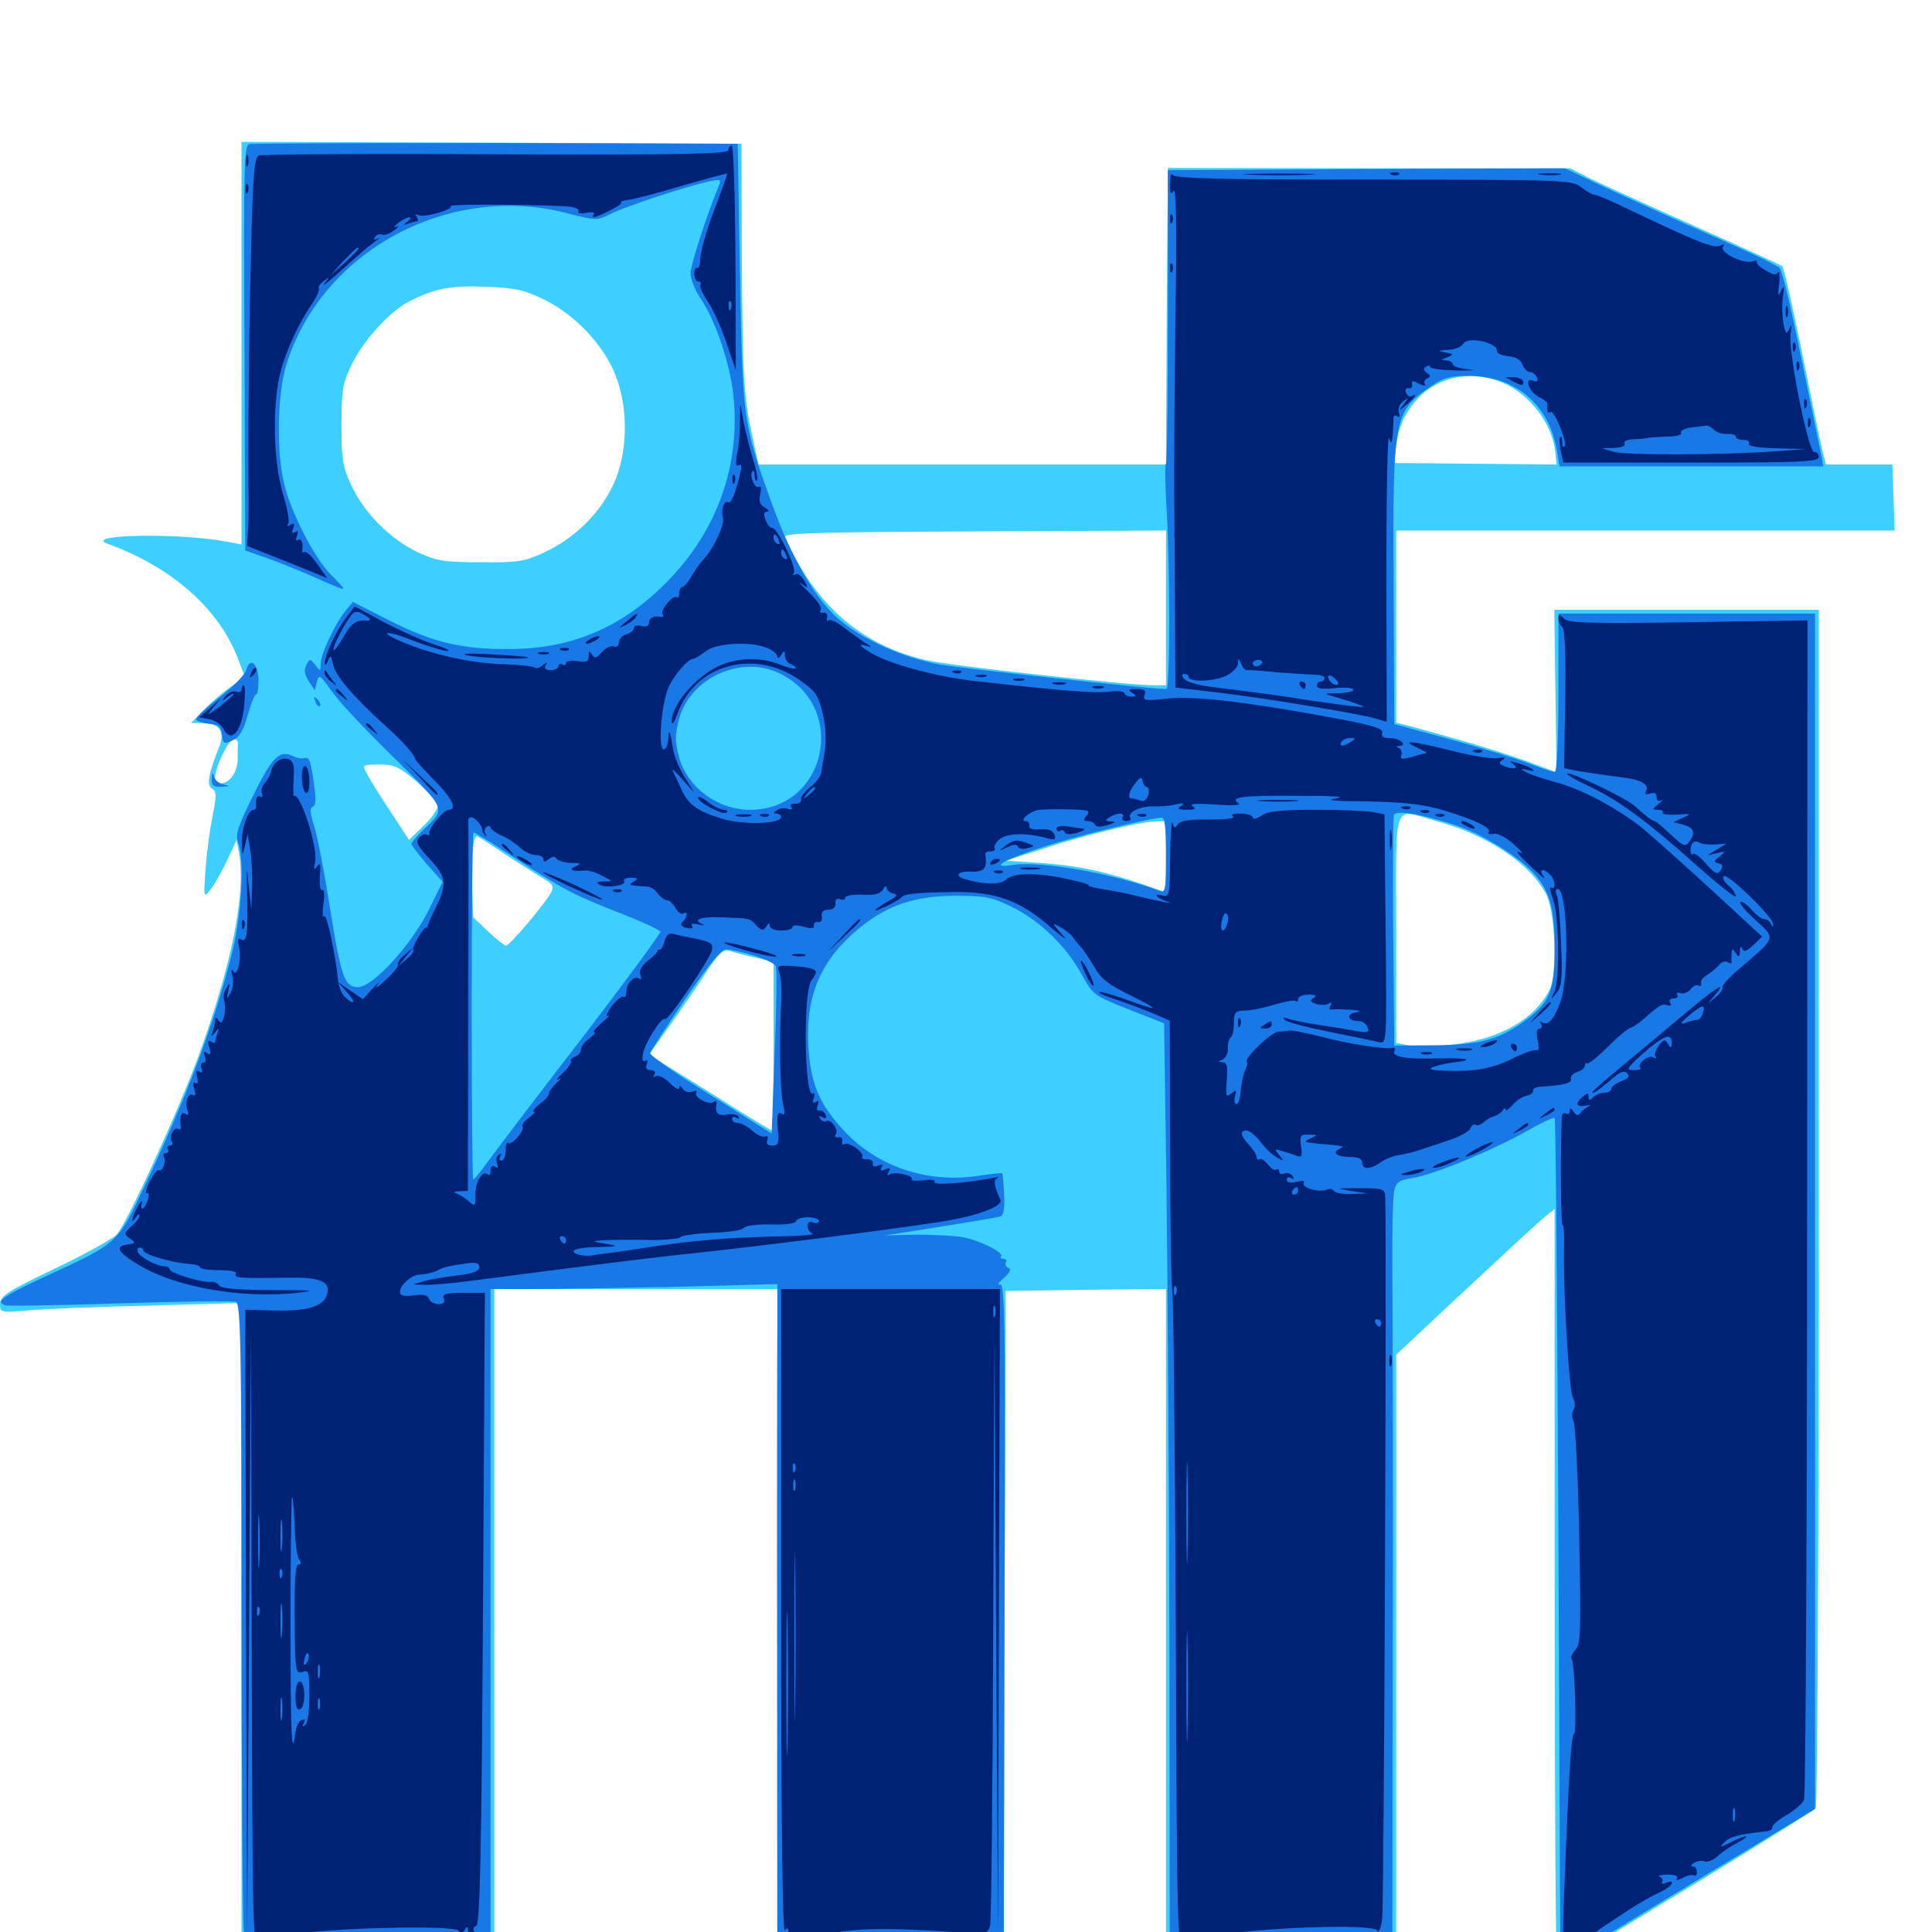 <svg xmlns="http://www.w3.org/2000/svg" viewBox="0 -1000 1000 1000">
	<path fill="#3ccfff" d="M125 -822.266V-718.164L116.797 -719.727C92.969 -724.219 42.578 -723.438 55.664 -718.555C88.672 -706.641 113.281 -684.961 123.047 -659.375L126.758 -649.609L119.531 -644.531C115.43 -641.797 109.18 -636.328 105.469 -632.617L98.828 -625.781H104.883C113.477 -625.781 116.602 -621.289 113.477 -613.477C107.812 -599.219 106.836 -593.75 109.766 -591.797C112.109 -590.43 112.109 -588.281 110.156 -578.32C108.789 -571.68 107.031 -559.375 106.445 -550.586C105.273 -535.742 105.469 -535.156 108.398 -538.867C110.352 -541.016 114.258 -547.852 117.188 -553.906L122.461 -565.234L123.828 -557.812C127.148 -536.719 120.117 -501.562 102.734 -453.32C92.188 -424.609 65.82 -366.992 60.352 -360.938C58.203 -358.789 43.945 -350.781 28.32 -343.359C3.906 -331.641 0.195 -329.297 0 -325.195C0 -320.703 0.195 -320.508 14.062 -321.68C21.875 -322.461 50 -323.633 76.758 -324.219L125 -325.586V-157.422V10.938H190.43H255.859V-160.938V-332.812H329.297H402.734L402.344 -308.984C402.148 -295.703 401.953 -218.359 402.148 -137.109L402.344 10.938H460.938H519.531L519.922 -160.547L520.508 -331.836L562.109 -332.422L603.516 -332.812V-160.938V10.938H663.086H722.656V-143.945V-298.828L758.984 -332.812C779.102 -351.562 797.461 -368.555 800 -370.508L804.688 -374.219V-179.102C804.688 -71.68 805.273 16.602 805.859 17.383C806.641 17.969 810.742 16.211 815.234 13.086C819.531 10.156 849.219 -8.008 880.859 -27.148C912.5 -46.484 939.062 -63.086 939.844 -64.258C940.625 -65.234 941.406 -205.273 941.406 -375.391V-684.375H873.047H804.492L805.078 -642.383C805.469 -619.336 805.664 -600.391 805.469 -600.391C805.469 -600.391 798.242 -602.93 789.453 -606.25C775.391 -611.328 756.25 -616.992 731.055 -623.828L722.656 -625.977V-675.586V-725.391H851.562H980.664L980.078 -742.578L979.492 -759.57H962.305H945.117L943.359 -766.406C942.383 -770.117 937.695 -792.969 932.812 -816.992C927.93 -841.211 923.242 -861.523 922.461 -862.305C921.484 -862.891 901.562 -872.07 877.93 -882.617C854.297 -893.164 829.883 -904.297 823.828 -907.227L812.695 -912.891H708.594L604.492 -913.086L603.906 -836.328L603.516 -759.57H498.047H392.578L389.844 -772.266C384.961 -793.945 384.375 -803.125 383.984 -865.234L383.789 -925.586L254.492 -926.172L125 -926.562ZM282.031 -844.727C297.852 -836.914 312.5 -821.289 318.555 -805.859C325.391 -788.672 325 -765.43 317.578 -749.414C310.742 -734.57 297.461 -721.289 281.641 -714.062C271.68 -709.375 268.359 -708.789 249.023 -708.984C230.078 -708.984 226.172 -709.57 216.406 -714.062C202.344 -720.703 188.672 -734.18 182.031 -748.438C177.344 -758.203 176.758 -761.914 176.758 -780.078C176.758 -798.633 177.344 -801.562 182.227 -811.719C188.281 -824.023 201.758 -838.867 211.719 -843.945C224.609 -850.586 233.203 -852.344 251.367 -851.562C266.992 -850.977 271.289 -850 282.031 -844.727ZM773.242 -803.516C789.453 -799.023 803.516 -782.031 805.078 -765.43L805.664 -759.57L763.672 -759.961L721.68 -760.352L722.07 -764.844C723.438 -776.953 725.195 -782.227 730.664 -789.844C740.234 -803.125 756.641 -808.398 773.242 -803.516ZM603.516 -685.352V-645.312H597.266C583.398 -645.312 492.969 -655.273 479.883 -658.203C450.391 -664.844 428.32 -681.641 413.086 -708.594C409.375 -715.43 406.25 -721.484 406.25 -722.07C406.25 -724.219 424.023 -724.609 514.258 -725L603.516 -725.391ZM123.242 -615.43C123.047 -614.648 123.047 -611.133 123.047 -607.422C123.047 -600.391 118.945 -594.531 114.062 -594.531C112.5 -594.531 111.328 -596.094 111.328 -598.047C111.523 -603.516 118.945 -618.359 121.289 -617.578C122.461 -617.188 123.242 -616.211 123.242 -615.43ZM216.016 -595.117C221.68 -589.844 226.562 -584.375 226.562 -582.812C226.562 -581.055 223.242 -576.367 219.141 -572.461L211.719 -565.234L201.758 -580.469C196.289 -588.672 190.82 -597.461 189.648 -600C187.5 -604.102 187.695 -604.297 196.289 -604.297C204.297 -604.297 206.641 -603.125 216.016 -595.117ZM744.141 -574.805C769.922 -567.773 791.797 -553.125 800.195 -537.305C805.078 -528.125 806.25 -495.703 801.953 -487.5C794.141 -472.461 776.758 -462.5 753.516 -459.57C744.727 -458.398 734.18 -458.203 730.078 -458.789L722.656 -460.156V-519.531C722.656 -587.695 720.312 -581.445 744.141 -574.805ZM603.516 -556.641V-538.086L592.383 -541.992C571.875 -549.023 557.812 -551.953 539.062 -553.32L520.508 -554.492L540.039 -560.742C561.328 -567.773 589.648 -574.609 598.242 -574.805L603.516 -575ZM259.961 -558.789C266.797 -554.297 275.781 -548.633 279.883 -546.094C286.328 -542.383 286.914 -541.406 285.156 -537.891C282.031 -532.227 263.867 -510.547 261.914 -510.547C261.133 -510.547 256.836 -513.867 252.539 -517.969L244.922 -525.195L244.336 -542.383C243.945 -557.227 244.922 -567.188 246.875 -567.188C247.266 -567.188 253.125 -563.477 259.961 -558.789ZM391.211 -504.297L400.391 -502.148V-458.398C400.391 -434.375 400 -414.844 399.609 -414.844C399.023 -414.844 384.57 -423.633 367.383 -434.57L335.938 -454.102L345.898 -468.164C351.562 -475.977 359.961 -488.281 364.648 -495.508C372.07 -506.836 374.219 -508.789 377.734 -507.812C379.883 -507.031 385.938 -505.469 391.211 -504.297Z"/>
	<path fill="#1878e5" d="M128.906 -925.391C126.367 -924.609 125.977 -911.523 126.562 -819.727L126.953 -715.039L139.258 -710.742C145.898 -708.398 157.227 -703.711 164.648 -700.391C171.875 -697.07 177.734 -694.727 177.734 -695.312C177.734 -695.898 174.805 -699.023 171.289 -702.539C163.086 -710.742 151.367 -733.203 147.461 -748.047C142.969 -765.039 143.359 -795.508 148.242 -811.328C166.602 -869.922 231.641 -905.273 292.773 -889.844C308.594 -885.742 308.984 -885.742 316.016 -889.258C323.633 -893.164 355.664 -903.711 366.992 -906.055C373.047 -907.422 373.438 -907.031 372.07 -903.906C365.625 -888.086 357.422 -862.891 357.422 -858.594C357.422 -855.664 359.766 -849.805 362.5 -845.703C370.703 -833.789 378.711 -809.375 379.883 -792.383C382.617 -758.594 371.289 -726.562 347.656 -701.367C324.023 -676.172 297.07 -664.062 263.672 -664.062C238.867 -663.867 223.828 -667.578 201.367 -678.906L182.617 -688.477L178.906 -683.984C173.438 -677.148 166.016 -661.523 166.016 -656.641C165.82 -652.344 165.82 -652.344 163.281 -655.664C160.547 -659.18 160.352 -659.18 158.594 -655.859C157.227 -653.32 157.617 -650.977 159.766 -647.461L162.891 -642.773L164.062 -647.07C165.039 -651.172 165.625 -650.781 171.875 -641.992C175.391 -636.914 189.844 -621.484 203.711 -608.008C231.445 -580.664 231.055 -581.836 218.945 -570.312C215.625 -566.992 212.891 -563.867 212.891 -563.281C212.891 -562.5 216.602 -557.812 220.898 -552.734L229.102 -543.555L221.875 -528.906C212.891 -510.938 192.969 -489.062 185.352 -489.062C178.32 -489.062 176.562 -493.945 170.703 -530.664C167.969 -548.047 164.453 -566.602 162.695 -572.07C160.547 -578.906 160.156 -581.836 161.914 -582.422C163.281 -582.812 163.672 -585.938 162.891 -591.211C161.133 -605.469 160.156 -608.594 157.617 -607.617C156.25 -607.227 153.711 -607.617 151.758 -608.594C144.727 -612.109 140.82 -608.203 131.055 -588.281C123.047 -572.266 121.68 -567.773 123.242 -563.867C126.562 -554.883 125.195 -528.125 120.312 -507.617C111.133 -470.703 96.68 -431.836 73.438 -383.203C60.938 -356.641 60.352 -356.25 24.219 -339.648C1.172 -328.906 -2.539 -326.367 2.539 -324.414C3.906 -323.828 30.859 -324.414 62.109 -325.391C93.555 -326.367 120.508 -326.758 122.07 -326.172C124.609 -325.195 125 -304.102 125 -169.141C125 -83.203 125.586 -7.617 126.172 -0.977L127.539 10.938H190.625H253.906V-160.938V-332.812H276.953C289.453 -332.812 322.852 -333.398 351.172 -333.984L402.344 -335.352V-162.109V10.938H460.938H519.531L519.922 -162.695C520.508 -316.211 520.117 -336.133 517.578 -335.156C516.016 -334.57 516.797 -336.133 519.531 -338.477C522.852 -341.406 523.633 -343.164 521.875 -343.75C520.703 -344.336 519.922 -345.703 520.703 -346.68C521.289 -347.656 520.703 -348.438 519.336 -348.438C517.969 -348.438 517.578 -349.023 518.164 -349.609C519.922 -351.562 507.227 -358.008 498.438 -359.57C494.531 -360.352 483.789 -360.938 474.609 -360.938L458.008 -360.547L486.719 -365.039C502.539 -367.578 516.602 -369.922 517.773 -370.312C519.531 -370.898 520.117 -374.609 519.727 -381.836C519.531 -387.695 518.945 -392.578 518.75 -392.773C518.555 -392.969 512.305 -392.383 505.078 -391.211C479.297 -387.695 454.102 -396.289 436.914 -414.648C423.828 -428.711 419.336 -439.453 418.359 -459.766C417.188 -485.352 425.195 -503.516 444.727 -519.531C459.375 -531.641 473.828 -536.328 494.727 -536.328C509.961 -536.328 513.281 -535.742 524.023 -530.469C538.281 -523.438 552.344 -509.766 560.156 -495.117C565.82 -484.961 566.406 -484.57 584.18 -477.539L602.539 -470.312L603.711 -390.43C604.297 -346.289 605.078 -238.086 605.273 -149.805L605.469 10.938H663.086H720.703L720.898 -144.922C721.094 -230.469 720.898 -318.164 720.703 -339.648C720.508 -361.133 720.898 -381.055 721.68 -383.789C722.656 -388.086 724.414 -389.258 731.055 -390.234C742.188 -391.992 773.242 -404.883 790.039 -414.453C797.656 -418.75 804.102 -421.875 804.688 -421.289C805.273 -420.703 806.055 -322.07 806.641 -201.953L807.617 16.406L837.305 -1.758C853.711 -11.719 883.398 -29.883 903.32 -41.797L939.453 -63.672V-373.047V-682.422H873.047H806.641V-641.406C806.641 -616.016 805.859 -600.391 804.688 -600.391C803.711 -600.391 796.875 -602.734 789.648 -605.469C782.227 -608.203 764.062 -613.672 749.023 -617.773L721.68 -625.195L721.289 -697.266C720.898 -784.375 721.289 -786.914 741.211 -800.391C747.07 -804.492 750.977 -805.469 760.156 -805.469C784.375 -805.469 801.953 -790.43 805.859 -766.602L807.227 -758.594H875.391H943.75L942.969 -763.086C942.383 -765.43 937.891 -788.086 932.617 -813.281C927.539 -838.477 922.461 -860.156 921.094 -861.328C919.922 -862.695 904.492 -869.922 886.719 -877.734C868.945 -885.547 844.531 -896.68 832.227 -902.344L809.961 -912.891L707.227 -912.5L604.492 -911.914V-836.328C604.492 -794.922 604.102 -760.352 603.516 -759.961C602.93 -759.375 603.125 -749.805 603.711 -738.672C605.664 -707.812 605.664 -643.359 603.711 -643.359C595.508 -643.359 499.219 -653.906 486.328 -656.055C467.383 -659.57 446.484 -668.945 434.18 -679.492C422.07 -689.844 409.57 -711.328 399.414 -739.648C384.57 -780.664 384.375 -782.617 383.008 -858.203L381.836 -925.586L256.836 -925.977C188.086 -925.977 130.469 -925.781 128.906 -925.391ZM404.102 -651.172C439.258 -633.398 427.539 -580.859 388.281 -580.859C371.484 -580.859 356.055 -592.188 351.562 -607.812C349.219 -616.797 349.219 -619.141 351.562 -628.125C357.617 -649.609 384.375 -661.328 404.102 -651.172ZM753.32 -572.852C766.602 -568.555 785.156 -557.227 793.359 -548.438C802.148 -539.062 804.688 -530.273 804.688 -509.18C804.688 -487.695 802.344 -481.641 790.625 -472.656C776.758 -462.109 766.406 -459.18 743.164 -458.984L721.68 -458.789L721.094 -517.383C720.898 -549.609 721.094 -576.953 721.484 -578.125C722.461 -580.859 735.742 -578.711 753.32 -572.852ZM603.516 -557.227C603.516 -539.258 603.125 -537.5 600.195 -538.867C577.148 -547.656 539.062 -554.492 524.414 -552.344C511.914 -550.391 518.359 -554.492 538.477 -561.133C553.906 -566.406 593.75 -576.367 601.172 -576.758C602.93 -576.953 603.516 -571.875 603.516 -557.227ZM262.305 -558.594C293.164 -538.672 294.727 -537.695 323.438 -526.367C333.398 -522.461 341.602 -518.555 341.797 -517.773C341.992 -516.797 323.828 -492.188 301.562 -463.086C279.102 -433.984 257.422 -405.469 253.32 -399.805C249.219 -394.141 245.508 -389.453 244.922 -389.453C244.531 -389.453 244.141 -429.883 244.141 -479.297C244.141 -528.711 244.531 -569.141 245.117 -569.141C245.703 -569.141 253.32 -564.453 262.305 -558.594ZM390.039 -505.469C395.898 -503.711 401.172 -501.172 401.562 -499.805C402.148 -498.242 401.953 -478.32 400.977 -455.273L399.414 -413.281L367.773 -433.203C350.195 -443.945 336.133 -453.906 336.523 -454.883C336.719 -456.055 344.922 -468.555 354.492 -482.617C366.211 -499.805 373.242 -508.398 375.586 -508.594C377.734 -508.594 384.18 -507.227 390.039 -505.469ZM127.539 -653.32C126.953 -650.977 120.898 -644.727 114.062 -639.453C107.227 -633.984 101.562 -628.906 101.562 -627.734C101.562 -626.758 104.492 -625.781 108.008 -625.391C113.086 -625 114.453 -623.828 114.844 -619.727C115.43 -615.039 115.82 -614.648 120.312 -616.797C124.023 -618.359 125.977 -621.875 128.32 -630.078C130.078 -636.328 132.031 -641.016 132.617 -640.625C133.203 -640.234 133.789 -643.359 133.789 -647.852C133.789 -656.445 129.297 -660.352 127.539 -653.32ZM163.281 -636.914C163.867 -634.961 165.039 -633.984 165.625 -634.57C166.211 -635.156 165.625 -636.719 164.258 -638.086C162.305 -639.844 162.109 -639.648 163.281 -636.914ZM109.57 -597.07C109.375 -593.359 110.352 -592.578 114.844 -592.773C119.141 -592.969 119.336 -593.164 115.82 -593.945C113.477 -594.336 111.133 -596.289 110.742 -598.047C110.156 -600.391 109.766 -600 109.57 -597.07Z"/>
	<path fill="#002274" d="M376.953 -922.266C376.953 -920.312 351.953 -919.727 256.836 -920.117C190.82 -920.508 135.547 -920.117 133.984 -919.531C131.641 -918.555 130.859 -909.766 129.883 -867.383C128.711 -821.094 128.32 -763.867 128.711 -741.016C128.711 -736.133 128.711 -728.906 128.32 -724.805L127.93 -717.383L148.633 -709.18L169.336 -700.781L164.258 -708.008C161.523 -711.914 158.594 -714.844 157.617 -714.258C156.836 -713.867 156.25 -714.062 156.445 -715.039C157.031 -718.945 156.055 -721.68 154.297 -720.508C153.125 -719.727 152.93 -720.703 153.711 -722.656C154.492 -725 154.297 -725.586 152.734 -724.609C151.172 -723.633 150.781 -724.414 151.758 -726.562C152.734 -729.102 152.344 -729.492 150.391 -728.32C148.633 -727.344 148.242 -727.539 149.219 -728.906C150 -730.078 148.633 -737.109 146.484 -744.336C141.406 -760.742 140.82 -791.211 145.312 -808.008C148.438 -819.336 154.688 -833.008 161.914 -843.359C164.062 -846.68 165.43 -849.805 165.039 -850.586C164.453 -851.367 165.625 -853.125 167.578 -854.492C170.703 -857.031 170.703 -856.836 167.969 -853.32C166.406 -851.172 170.312 -854.297 176.758 -860.156C183.203 -866.016 190.625 -872.461 193.359 -874.414C196.094 -876.367 197.07 -877.344 195.508 -876.562C193.75 -875.586 193.164 -875.977 194.141 -877.344C194.922 -878.516 196.484 -879.102 197.852 -878.516C199.219 -878.125 201.953 -879.102 204.102 -880.859C206.25 -882.422 206.641 -883.398 205.078 -882.617C203.516 -881.836 203.906 -882.812 205.859 -884.375C208.008 -886.133 210.742 -887.5 211.719 -887.5C212.891 -887.5 212.5 -886.523 210.938 -885.352C208.594 -883.594 208.594 -883.398 211.523 -884.375C213.477 -884.961 215.625 -885.547 216.016 -885.547C216.602 -885.547 216.406 -886.523 215.625 -887.891C214.844 -889.258 215.039 -889.453 216.406 -888.672C218.945 -887.109 234.57 -891.406 233.398 -893.359C232.617 -894.531 283.984 -894.141 295.312 -892.969C298.047 -892.578 300 -891.602 299.414 -890.625C298.828 -889.648 300.586 -889.258 303.32 -889.844C306.25 -890.43 308.008 -890.039 307.422 -889.258C305.859 -886.719 307.617 -887.109 315.234 -890.82C318.945 -892.578 321.875 -894.531 321.484 -895.117C321.094 -895.703 322.656 -896.289 324.805 -896.484C327.148 -896.68 339.648 -899.805 352.539 -903.711C365.43 -907.422 376.172 -910.352 376.367 -910.156C376.562 -909.961 373.633 -901.562 369.727 -891.406C365.82 -881.25 362.695 -870.117 362.5 -866.602C362.5 -863.281 361.719 -860.938 360.938 -861.328C360.156 -861.914 359.375 -860.547 359.375 -858.398C359.375 -856.055 360.352 -854.297 361.523 -854.297C362.5 -854.297 363.086 -853.516 362.5 -852.734C361.914 -851.758 363.672 -847.852 366.211 -844.141C368.945 -840.234 373.242 -830.664 375.977 -822.656L380.859 -808.398L380.664 -866.602C380.469 -899.805 379.688 -924.609 378.711 -924.609C377.734 -924.609 376.953 -923.438 376.953 -922.266ZM269.141 -903.711C272.07 -904.102 269.531 -904.492 263.672 -904.492C257.812 -904.492 255.273 -904.102 258.398 -903.711C261.328 -903.32 266.016 -903.32 269.141 -903.711ZM237.695 -900C238.477 -900.586 237.305 -901.172 235.156 -900.977C233.008 -900.977 232.422 -900.391 233.984 -899.805C235.352 -899.219 237.109 -899.414 237.695 -900ZM191.406 -881.641C191.406 -883.984 191.211 -883.984 187.5 -881.641C184.961 -880.078 185.156 -879.688 188.086 -879.688C189.844 -879.688 191.406 -880.664 191.406 -881.641ZM185.547 -871.289C185.547 -870.898 182.227 -867.578 178.32 -863.867L170.898 -857.227L177.539 -864.648C183.984 -871.289 185.547 -872.852 185.547 -871.289ZM378.32 -840.234C377.734 -838.672 377.148 -839.258 377.148 -841.406C376.953 -843.555 377.539 -844.727 378.125 -843.945C378.711 -843.359 378.906 -841.602 378.32 -840.234ZM127.344 -916.797C127.344 -914.062 127.734 -913.086 128.32 -914.453C128.711 -915.625 128.711 -917.969 128.32 -919.336C127.734 -920.508 127.344 -919.531 127.344 -916.797ZM605.664 -905.078C605.469 -899.805 606.055 -899.023 607.422 -901.172C608.789 -903.125 609.18 -882.227 608.398 -836.719C608.008 -799.609 607.617 -756.641 607.812 -741.016C608.008 -725.391 608.203 -697.266 608.203 -678.32L608.398 -644.141L629.883 -641.602C653.711 -638.867 702.93 -630.664 711.914 -628.125L717.773 -626.367L717.578 -701.758C717.578 -743.164 718.164 -775.195 718.945 -773.242C720.117 -769.922 720.508 -770.312 720.898 -775.195C721.094 -778.516 721.289 -782.227 721.289 -783.398C721.094 -784.766 722.07 -785.352 723.242 -784.57C724.414 -783.789 724.805 -784.57 724.023 -786.523C723.438 -788.281 724.219 -790.625 726.172 -792.188C729.297 -794.531 729.297 -794.336 726.562 -790.82C723.633 -786.914 723.828 -786.914 728.125 -790.625C732.422 -794.336 733.984 -796.875 730.664 -794.922C729.688 -794.336 728.516 -795.117 727.734 -796.68C727.148 -798.242 727.734 -799.414 729.102 -799.023C730.469 -798.828 731.25 -799.805 730.859 -801.172C730.469 -803.125 731.25 -803.125 734.57 -801.367C736.914 -800.195 738.281 -800 737.5 -801.172C736.914 -802.344 737.5 -803.711 738.672 -804.102C740.625 -804.883 740.625 -805.664 738.477 -807.031C736.719 -808.398 736.523 -809.375 738.086 -810.156C739.258 -810.938 740.234 -810.938 740.234 -809.961C740.234 -809.18 746.68 -808.398 754.492 -808.203C762.109 -808.203 764.844 -808.398 760.352 -808.789C755.664 -809.18 751.953 -810.352 751.953 -811.523C751.953 -812.5 750.391 -813.281 748.633 -813.477C745.703 -813.477 745.703 -813.867 749.023 -815.039C752.734 -816.602 752.539 -816.797 748.047 -817.578C743.75 -818.555 743.945 -818.555 749.414 -818.945C752.93 -818.945 756.445 -820.508 757.422 -822.07C759.57 -826.172 775.586 -822.656 774.805 -818.164C774.609 -817.188 777.148 -816.016 780.664 -815.625C784.766 -815.234 787.305 -813.672 788.086 -811.133C788.867 -809.18 790.43 -807.422 791.992 -807.422C793.359 -807.422 794.922 -806.055 795.508 -804.688C796.289 -802.734 795.703 -802.148 793.555 -802.93C788.672 -804.883 791.406 -797.07 796.484 -794.531C799.023 -793.359 800.977 -791.797 800.977 -791.016C800.586 -787.109 800.977 -785.742 802.539 -786.719C804.492 -787.891 811.523 -770.703 809.766 -768.945C809.18 -768.164 808.594 -769.336 808.594 -771.289C808.594 -773.242 808.203 -774.414 807.617 -773.828C807.031 -773.242 807.227 -770.117 807.812 -766.797L809.18 -760.547H875.195C932.812 -760.547 941.406 -760.938 941.406 -763.477C941.406 -765.039 940.43 -766.211 939.062 -766.016C936.133 -765.234 925.586 -817.773 926.758 -826.953C927.539 -831.836 927.344 -832.617 926.172 -829.883C924.609 -826.562 924.219 -826.953 923.047 -833.008C922.461 -836.719 922.266 -842.969 922.852 -846.68C923.633 -852.148 923.438 -852.539 921.875 -849.414C920.312 -846.289 920.117 -847.07 920.898 -853.32C921.289 -857.617 921.094 -860.156 920.312 -858.984C919.336 -857.422 917.383 -857.812 913.672 -860.156C910.547 -861.914 908.789 -863.867 909.375 -864.648C909.961 -865.234 908.789 -865.234 906.641 -864.648C901.758 -863.477 890.039 -869.336 891.797 -872.266C892.773 -873.633 892.383 -873.828 890.82 -873.047C887.695 -870.898 879.102 -874.414 841.797 -892.188C833.789 -896.094 826.367 -899.219 825.195 -899.219C824.219 -899.219 821.094 -900.977 818.359 -903.125C813.672 -906.836 809.766 -907.031 710.547 -907.031C630.273 -907.031 607.617 -907.617 606.836 -909.57C606.25 -910.742 605.664 -908.789 605.664 -905.078ZM887.109 -777.539C888.477 -776.172 891.602 -775.195 894.141 -775.391C896.484 -775.586 898.438 -774.805 898.438 -774.023C898.438 -773.047 900.195 -772.266 902.539 -772.266C904.688 -772.266 905.859 -771.484 905.273 -770.312C904.492 -769.141 909.766 -768.164 919.336 -767.969L934.57 -767.578L918.945 -766.406C891.992 -764.453 841.016 -764.258 834.961 -766.211L829.102 -767.969L835.547 -768.164C839.258 -768.359 841.602 -769.141 840.82 -770.312C840.234 -771.484 841.992 -772.461 845.117 -772.656C848.047 -772.656 851.562 -773.047 852.539 -773.242C853.711 -773.633 858.203 -773.828 862.891 -774.023C867.578 -774.023 870.898 -775 870.117 -775.977C869.531 -776.953 871.875 -778.32 875.391 -778.711C878.906 -779.102 882.422 -779.688 883.203 -779.688C883.984 -779.883 885.742 -778.906 887.109 -777.539ZM913.477 -771.094C914.258 -771.68 913.086 -772.266 910.938 -772.07C908.789 -772.07 908.203 -771.484 909.766 -770.898C911.133 -770.312 912.891 -770.508 913.477 -771.094ZM608.789 -721.094C609.18 -722.266 609.18 -724.609 608.789 -725.977C608.203 -727.148 607.812 -726.172 607.812 -723.438C607.812 -720.703 608.203 -719.727 608.789 -721.094ZM645.508 -653.125C646.68 -653.32 653.906 -652.734 661.719 -651.953C669.727 -651.367 678.125 -650.781 680.859 -650.781C683.398 -650.781 685.547 -650 685.547 -649.023C685.547 -648.047 684.766 -647.266 683.594 -647.266C682.617 -647.266 681.641 -646.289 681.641 -645.117C681.641 -643.555 684.57 -643.164 690.43 -643.75C695.312 -644.336 699.805 -644.141 700.391 -643.164C700.977 -642.188 697.656 -641.406 692.969 -641.211C684.961 -641.016 684.961 -641.016 690.43 -639.453C693.75 -638.477 699.023 -636.914 702.148 -635.742C707.617 -633.789 707.227 -633.789 699.219 -634.57C694.336 -635.156 684.766 -636.523 677.734 -637.5C665.234 -639.648 648.438 -641.797 626.562 -644.531C620.312 -645.312 614.258 -647.07 613.086 -648.438C611.523 -650.391 611.523 -651.172 613.086 -651.172C614.258 -651.172 615.234 -650.391 615.234 -649.609C615.234 -646.68 629.102 -647.266 634.961 -650.391C638.086 -651.953 640.625 -654.688 640.82 -656.641C640.82 -659.57 641.016 -659.57 642.383 -656.445C643.164 -654.492 644.531 -652.93 645.508 -653.125ZM653.125 -656.641C652.539 -655.859 651.367 -655.078 650.195 -655.078C649.219 -655.078 648.438 -655.859 648.438 -656.641C648.438 -657.617 649.805 -658.398 651.367 -658.398C652.93 -658.398 653.711 -657.617 653.125 -656.641ZM692.578 -645.898C691.211 -644.531 687.5 -647.266 687.5 -649.609C687.5 -650.781 688.672 -650.781 690.43 -649.219C692.188 -647.852 692.969 -646.289 692.578 -645.898ZM672.852 -645.312C673.438 -644.336 674.414 -643.359 675 -643.359C675.391 -643.359 675.781 -644.336 675.781 -645.312C675.781 -646.484 674.805 -647.266 673.633 -647.266C672.656 -647.266 672.266 -646.484 672.852 -645.312ZM647.07 -909.57C638.672 -909.766 645.508 -910.156 662.109 -910.156C678.711 -910.156 685.547 -909.766 677.344 -909.57C668.945 -909.18 655.273 -909.18 647.07 -909.57ZM720.312 -909.57C718.75 -910.156 719.336 -910.742 721.484 -910.742C723.633 -910.938 724.805 -910.352 724.023 -909.766C723.438 -909.18 721.68 -908.984 720.312 -909.57ZM797.461 -909.57C794.336 -909.961 796.484 -910.352 801.758 -910.352C807.227 -910.352 809.57 -909.961 807.227 -909.57C804.688 -909.18 800.391 -909.18 797.461 -909.57ZM127.148 -901.953C127.148 -899.805 127.734 -899.219 128.32 -900.781C128.906 -902.148 128.711 -903.906 128.125 -904.492C127.539 -905.273 126.953 -904.102 127.148 -901.953ZM605.664 -886.328C605.664 -884.18 606.25 -883.594 606.836 -885.156C607.422 -886.523 607.227 -888.281 606.641 -888.867C606.055 -889.648 605.469 -888.477 605.664 -886.328ZM605.664 -860.938C605.664 -858.789 606.25 -858.203 606.836 -859.766C607.422 -861.133 607.227 -862.891 606.641 -863.477C606.055 -864.258 605.469 -863.086 605.664 -860.938ZM924.219 -838.672C924.219 -835.938 924.609 -834.961 925.195 -836.328C925.586 -837.5 925.586 -839.844 925.195 -841.211C924.609 -842.383 924.219 -841.406 924.219 -838.672ZM927.93 -819.922C927.93 -817.773 928.516 -817.188 929.102 -818.75C929.688 -820.117 929.492 -821.875 928.906 -822.461C928.32 -823.242 927.734 -822.07 927.93 -819.922ZM929.883 -810.156C929.883 -808.008 930.469 -807.422 931.055 -808.984C931.641 -810.352 931.445 -812.109 930.859 -812.695C930.273 -813.477 929.688 -812.305 929.883 -810.156ZM779.688 -804.492C780.078 -804.297 782.031 -803.125 784.375 -801.953C787.305 -800.391 788.477 -800.391 788.477 -802.148C788.477 -803.516 786.328 -804.688 783.789 -804.688C781.055 -804.883 779.297 -804.883 779.688 -804.492ZM933.789 -790.625C933.789 -788.477 934.375 -787.891 934.961 -789.453C935.547 -790.82 935.352 -792.578 934.766 -793.164C934.18 -793.945 933.594 -792.773 933.789 -790.625ZM383.008 -780.859C383.008 -775.391 382.227 -767.969 381.445 -764.453C380.664 -760.156 380.859 -758.398 382.422 -759.18C383.594 -760.156 383.984 -758.984 383.398 -756.25C381.055 -745.703 378.516 -739.062 376.953 -740.039C374.805 -741.406 373.047 -736.328 374.219 -731.836C375.195 -728.32 369.141 -715.625 363.867 -710.156C362.5 -708.789 359.961 -705.078 358.008 -701.953C356.25 -698.633 353.906 -696.094 353.125 -696.094C352.344 -696.094 351.562 -694.531 351.562 -692.773C351.562 -691.016 350.977 -690.234 350.391 -690.82C348.633 -692.578 341.602 -684.375 342.969 -682.031C343.555 -681.25 343.359 -680.469 342.383 -680.664C338.477 -681.445 335.938 -680.273 335.938 -677.734C335.938 -675.977 334.57 -675.391 332.031 -675.977C329.883 -676.562 328.125 -676.172 328.125 -675C328.125 -673.828 326.367 -672.266 324.219 -671.68C322.07 -671.094 320.312 -669.141 320.312 -667.383C320.312 -665.625 319.141 -664.844 317.578 -665.43C316.211 -666.016 313.477 -664.648 311.523 -662.5C308.789 -659.18 307.812 -658.984 306.445 -661.133C305.078 -663.281 304.688 -663.086 304.688 -660.352C304.688 -657.422 303.516 -657.031 298.828 -657.812C295.703 -658.203 292.969 -657.812 292.969 -656.836C292.969 -655.664 292.188 -655.469 291.016 -656.055C290.039 -656.641 289.062 -656.25 289.062 -655.273C289.062 -654.102 287.305 -653.125 284.961 -653.125C282.422 -653.125 281.445 -653.906 282.422 -655.664C283.594 -657.422 283.398 -657.422 280.859 -655.664C279.297 -654.297 277.344 -653.711 276.758 -654.492C275.977 -655.078 268.164 -656.055 259.18 -656.25C243.359 -656.836 223.242 -661.328 208.594 -667.578C195.117 -673.242 199.219 -674.219 213.477 -668.555C221.094 -665.625 229.297 -663.086 231.445 -663.086C233.594 -663.086 230.469 -664.648 224.219 -666.602C218.164 -668.555 206.641 -673.828 198.438 -678.125L183.594 -686.133L178.711 -679.688C173.633 -672.852 167.969 -660.547 168.164 -656.641C168.164 -655.273 168.945 -655.859 169.727 -658.008C171.094 -661.133 171.289 -660.938 172.461 -655.859C173.633 -650.195 182.812 -639.453 200.195 -623.633C208.203 -616.602 214.844 -608.984 214.844 -607.227C214.844 -606.641 219.336 -601.758 224.609 -596.289C233.984 -586.914 236.914 -580.859 232.227 -580.859C229.688 -580.859 221.484 -570.898 222.266 -568.555C222.461 -567.578 221.875 -567.383 220.898 -567.969C219.922 -568.555 218.164 -567.773 216.797 -566.406C215.039 -564.062 216.211 -561.914 222.656 -555.078C231.445 -545.703 231.641 -541.992 224.414 -527.93C222.461 -524.023 221.094 -520.508 221.289 -520.117C221.484 -519.727 221.289 -519.531 220.898 -519.922C219.531 -520.703 213.086 -509.961 213.867 -508.398C214.453 -507.812 212.891 -505.469 210.352 -503.516L206.055 -499.805L209.961 -504.688L213.867 -509.57L209.57 -505.859C207.031 -503.906 205.469 -501.562 206.055 -500.781C206.445 -500 203.711 -496.484 199.609 -492.773C195.703 -489.062 193.75 -487.891 195.312 -490.234C196.875 -492.383 195.898 -491.602 192.969 -488.477L187.891 -482.812L181.25 -487.305L174.805 -491.797L179.492 -486.523C184.57 -481.055 183.594 -479.102 178.32 -484.18C176.758 -485.938 175.195 -489.648 175 -492.578C173.633 -506.055 168.945 -527.93 167.773 -525.781C166.992 -524.414 166.797 -527.344 167.383 -532.031C168.164 -536.914 167.773 -540.039 166.797 -539.258C165.82 -538.672 165.234 -541.797 165.625 -546.289C166.016 -552.539 165.82 -553.906 164.062 -551.562C162.5 -549.219 162.305 -549.805 163.086 -553.711C164.844 -560.938 155.078 -590.82 152.148 -587.891C151.758 -587.305 151.758 -591.211 151.953 -596.289C152.539 -603.906 151.953 -606.055 149.219 -607.031C145.508 -608.398 141.211 -605.273 140.234 -600.391C139.844 -598.828 138.477 -596.289 137.109 -594.727C135.742 -593.359 134.961 -590.82 135.547 -589.258C136.133 -587.695 135.742 -587.109 134.766 -587.695C133.008 -588.867 132.031 -586.133 132.617 -582.422C132.617 -581.445 132.031 -580.859 131.25 -580.859C128.32 -580.859 125 -571.289 125.195 -563.672C125.391 -556.641 125.391 -556.445 126.758 -562.305L128.125 -568.164L129.492 -560.352C130.273 -556.055 130.664 -547.266 130.469 -540.82L130.078 -529.102L128.711 -541.797C127.539 -552.93 127.539 -552.344 127.93 -535.938C128.32 -515.82 127.734 -511.719 124.609 -513.867C123.242 -514.648 122.852 -513.477 123.633 -510.547C125.195 -504.297 123.047 -493.75 120.703 -497.266C119.727 -498.828 119.531 -497.852 120.312 -494.531C120.898 -491.602 120.508 -487.695 119.141 -485.742C117.383 -482.617 117.188 -482.812 118.164 -487.109C119.141 -491.406 118.945 -491.602 117.188 -488.477C115.82 -486.523 115.43 -483.594 116.016 -482.031C116.602 -480.273 116.602 -476.758 116.016 -474.023C115.039 -470.508 114.258 -469.922 113.086 -471.875C111.914 -473.438 111.328 -473.633 111.328 -472.07C111.328 -470.898 110.742 -468.164 110.156 -466.211C109.18 -463.281 109.375 -463.086 111.328 -465.625C113.281 -468.164 113.477 -467.969 112.5 -465.039C111.914 -463.086 111.328 -460.938 111.328 -460.547C111.328 -459.961 110.352 -460.156 109.18 -460.938C107.617 -461.719 107.422 -460.742 108.398 -457.812C109.375 -454.492 109.18 -453.711 107.227 -454.883C105.469 -456.055 105.078 -455.469 106.055 -453.32C106.836 -451.367 106.445 -450 105.273 -450C104.102 -450 103.711 -448.633 104.297 -446.875C105.078 -444.922 104.688 -444.336 103.125 -445.312C101.758 -446.289 101.367 -445.312 101.953 -442.578C102.734 -439.844 102.344 -438.672 101.172 -439.453C100 -440.234 99.609 -439.062 100.586 -436.328C101.367 -433.594 101.172 -432.422 100 -433.203C97.461 -434.766 95.508 -429.492 97.07 -425.195C97.852 -423.047 97.656 -422.461 96.094 -423.438C93.75 -424.805 92.969 -422.461 93.555 -416.992C93.945 -415.625 93.164 -415.039 92.188 -415.625C89.844 -416.992 87.305 -411.328 89.062 -408.789C89.648 -407.812 89.062 -407.031 87.891 -407.031C86.719 -407.031 86.328 -406.25 86.914 -405.078C87.5 -404.102 87.109 -403.125 85.938 -403.125C84.766 -403.125 84.18 -402.344 84.766 -401.367C86.328 -399.023 83.984 -393.164 82.227 -394.336C81.445 -394.727 79.297 -391.992 77.344 -388.281C75.586 -384.375 75 -381.836 75.977 -382.422C76.953 -383.008 77.344 -381.836 76.758 -379.688C76.172 -377.539 75 -375.195 74.023 -374.609C73.047 -374.023 72.852 -375.195 73.438 -377.148C74.023 -379.102 73.047 -378.516 71.484 -375.781C68.359 -370.508 67.188 -365.039 70.312 -369.922C71.289 -371.484 72.266 -371.875 72.266 -370.898C72.266 -369.727 70.312 -367.188 67.969 -365.234C64.062 -361.719 64.062 -361.328 67.188 -358.984C70.312 -356.836 70.312 -356.445 66.016 -355.859C59.18 -354.883 60.742 -351.953 72.07 -345.117C91.406 -333.594 125 -327.734 154.297 -330.859C164.648 -332.031 162.109 -332.227 140.82 -332.227C122.852 -332.422 114.258 -333.008 113.281 -334.766C112.5 -335.938 110.742 -336.719 109.18 -336.523C105.469 -335.742 87.891 -341.016 87.891 -342.969C87.891 -343.75 86.719 -344.531 85.352 -344.531C81.25 -344.531 72.461 -349.219 71.289 -351.953C70.898 -353.125 71.289 -354.297 72.266 -354.297C73.438 -354.297 74.219 -353.516 74.219 -352.734C74.219 -350.781 88.672 -346.484 97.07 -345.898C100.586 -345.703 103.516 -344.922 103.516 -344.141C103.516 -343.164 108.008 -342.578 113.477 -342.578C119.531 -342.578 122.852 -341.797 122.07 -340.625C120.703 -338.477 124.414 -338.281 149.609 -338.672C166.406 -338.867 171.484 -336.523 169.141 -329.492C167.188 -323.828 158.984 -321.289 142.578 -321.68L126.953 -322.07L127.344 -160.938L127.93 0.195L128.906 -156.055L129.883 -312.305L130.273 -152.148C130.664 -0.391 130.859 8.008 134.18 8.594C137.109 9.18 137.305 8.789 134.766 7.227C132.422 5.469 133.008 5.078 137.305 5.078C140.234 5.078 145.898 3.711 150 1.953C158.984 -1.758 235.352 -4.102 237.5 -0.586C238.281 0.977 239.258 0.781 240.43 -0.977C241.602 -2.93 242.188 -3.125 242.188 -1.367C242.188 0 243.164 1.172 244.336 1.172C245.312 1.172 245.898 0.391 245.312 -0.586C244.531 -1.562 245.312 -2.734 246.484 -3.125C248.438 -3.906 249.219 -38.672 250 -167.383L250.977 -330.859H239.844C230.664 -330.859 228.906 -330.273 229.688 -327.93C230.469 -325.977 229.688 -325 226.953 -325C224.805 -325 222.656 -326.172 222.07 -327.734C221.289 -329.688 218.945 -330.273 214.062 -329.492C208.789 -328.906 207.031 -329.297 207.031 -331.445C207.031 -334.766 212.891 -340.039 216.797 -340.234C221.289 -340.43 225.391 -341.602 227.93 -343.164C229.102 -343.945 234.18 -345.117 239.062 -345.703C246.289 -346.875 248.047 -346.484 248.047 -344.141C248.047 -341.992 244.922 -340.82 236.719 -339.844C230.664 -339.062 222.852 -337.891 219.727 -336.914L213.867 -335.156L220.703 -334.961C224.414 -334.961 233.789 -335.742 241.211 -336.719C307.422 -345.312 334.961 -348.828 359.375 -351.367C393.75 -355.078 456.055 -362.891 485.352 -367.383C505.273 -370.312 519.531 -375.586 517.773 -379.102C514.648 -385.742 514.062 -389.258 516.211 -390.234C517.578 -390.82 516.406 -390.82 513.672 -390.234C500.391 -387.695 482.812 -386.328 483.789 -388.086C484.375 -389.258 482.031 -389.648 477.93 -389.062C474.023 -388.672 471.289 -388.867 471.875 -389.648C473.047 -391.602 463.086 -393.75 460.547 -392.188C459.18 -391.211 458.984 -391.797 459.961 -393.359C461.133 -395.312 460.742 -395.703 458.203 -394.727C456.055 -393.75 455.273 -394.141 456.25 -395.703C457.227 -397.266 456.641 -397.461 454.492 -396.68C452.539 -395.898 451.367 -396.289 451.758 -397.852C451.953 -399.219 450.586 -400 448.828 -400C446.875 -399.805 445.703 -400.391 446.289 -401.172C447.656 -403.32 439.453 -409.18 437.109 -407.812C436.133 -407.227 435.742 -407.812 435.938 -409.375C436.328 -410.742 435.352 -411.719 433.984 -411.328C432.422 -411.133 431.836 -411.719 432.617 -412.891C434.18 -415.43 429.883 -421.094 427.734 -419.727C426.758 -419.141 425.391 -419.727 424.609 -420.898C423.633 -422.461 424.023 -422.656 425.781 -421.68C427.344 -420.703 427.93 -421.094 427.344 -422.852C426.758 -424.414 425.391 -425.391 424.219 -425.195C422.852 -424.805 422.461 -425.977 423.242 -427.93C424.023 -430.078 423.828 -430.664 422.266 -429.688C420.703 -428.711 420.312 -429.492 421.289 -431.641C421.875 -433.594 421.68 -434.57 420.703 -433.984C416.211 -431.055 415.625 -489.453 420.312 -492.969C420.898 -493.555 421.875 -495.117 422.266 -496.484C422.656 -498.242 419.727 -499.219 412.305 -499.805C402.344 -500.586 401.953 -500.391 403.516 -496.289C404.297 -493.945 404.688 -486.719 404.297 -480.273C403.32 -462.109 403.711 -436.133 405.273 -428.711C406.445 -423.633 406.25 -422.461 404.297 -423.633C402.539 -424.805 402.148 -422.852 402.539 -416.016C403.32 -408.203 402.93 -407.031 399.805 -407.031C397.266 -407.031 396.484 -408.008 397.07 -409.766C397.852 -411.523 397.266 -412.305 395.898 -411.719C394.531 -411.328 391.602 -412.695 389.258 -414.844C386.914 -416.992 383.594 -418.75 381.836 -418.75C380.273 -418.75 378.906 -419.727 378.906 -420.898C378.906 -421.875 379.883 -422.266 381.25 -421.484C382.422 -420.703 382.812 -420.898 382.227 -422.07C381.445 -423.242 378.711 -423.633 375.977 -423.047C371.484 -422.266 369.922 -423.828 370.898 -429.102C371.094 -430.078 370.312 -430.273 369.141 -429.492C366.602 -427.93 358.984 -432.227 360.352 -434.375C360.938 -435.547 360.156 -435.742 358.398 -434.961C356.445 -434.375 354.297 -434.961 353.32 -436.523C352.148 -438.281 351.562 -438.477 351.562 -436.914C351.562 -435.547 349.414 -436.719 346.68 -439.453C343.945 -442.188 340.82 -443.75 339.453 -442.969C338.086 -442.188 337.891 -442.383 338.672 -443.75C339.453 -445.117 338.867 -446.094 336.914 -446.094C334.766 -446.094 333.984 -447.07 334.766 -449.219C335.352 -450.977 335.156 -451.562 333.984 -450.977C332.617 -450.195 332.227 -451.562 332.812 -454.688C333.789 -460.156 342.578 -474.023 344.141 -472.461C345.508 -471.094 367.773 -503.906 368.555 -508.398C369.141 -512.109 367.969 -512.695 354.492 -515.234C352.344 -515.625 349.414 -516.406 347.852 -516.797C346.289 -517.188 344.531 -515.43 343.945 -512.891C343.359 -510.352 342.188 -508.398 341.406 -508.398C340.43 -508.594 340.039 -508.203 340.43 -507.812C340.625 -507.422 338.477 -505.078 335.547 -502.93C332.031 -500 330.664 -497.656 331.445 -495.312C332.031 -493.555 332.031 -492.578 331.055 -493.359C328.711 -495.508 324.219 -491.211 324.219 -486.719C324.219 -484.766 323.438 -483.398 322.656 -483.984C321.68 -484.57 318.945 -482.227 316.406 -478.906C314.062 -475.586 313.281 -473.438 314.648 -474.219C316.211 -475 314.844 -473.438 311.523 -470.703C308.398 -467.969 306.445 -465.625 307.617 -465.625C308.594 -465.625 307.422 -464.258 305.078 -462.5C302.734 -460.938 300.781 -458.398 300.781 -457.031C300.781 -455.469 299.414 -453.711 297.656 -453.125C295.898 -452.344 294.922 -451.367 295.508 -450.781C296.094 -450.195 294.336 -447.461 291.406 -444.727C288.477 -441.992 287.5 -440.43 289.062 -441.406C290.82 -442.383 290.43 -441.602 288.086 -439.453C285.938 -437.5 284.18 -434.961 284.18 -433.984C284.18 -433.008 282.031 -430.469 279.297 -428.516C276.562 -426.367 275.195 -424.609 276.367 -424.609C277.344 -424.609 276.172 -423.242 273.828 -421.484C271.484 -419.922 269.922 -417.773 270.508 -416.992C271.68 -414.844 264.648 -406.641 262.891 -408.398C262.305 -408.984 261.719 -407.227 261.719 -404.492C261.719 -401.562 260.742 -399.219 259.57 -399.219C258.594 -399.219 258.203 -400.195 258.984 -401.562C259.766 -402.93 259.57 -403.125 258.203 -402.344C257.031 -401.562 256.641 -399.609 257.227 -397.852C258.008 -395.703 257.812 -395.117 256.25 -396.094C254.688 -396.875 253.906 -396.289 253.906 -394.141C253.906 -392.188 253.32 -391.406 252.539 -391.992C250 -394.727 246.094 -388.672 246.094 -382.031C246.094 -375.586 245.898 -375.391 242.773 -378.125C240.82 -379.883 237.891 -381.641 236.328 -382.227C234.375 -383.008 234.961 -383.398 237.891 -383.398L242.188 -383.594L242.383 -478.906C242.578 -531.25 242.578 -574.609 242.383 -575.586C242.383 -576.367 242.969 -576.953 243.945 -576.953C245.898 -576.953 249.609 -572.656 249.609 -570.508C249.609 -569.531 250.391 -568.164 251.172 -567.578C251.953 -566.797 251.953 -567.188 251.172 -568.555C250.586 -569.727 250.781 -571.289 251.953 -572.07C252.93 -572.656 253.906 -572.656 253.906 -571.68C253.906 -570.898 256.445 -568.945 259.375 -567.578C262.5 -566.406 266.797 -563.477 269.141 -561.328C271.484 -559.18 275 -557.422 277.344 -557.422C279.492 -557.422 281.25 -556.445 281.25 -555.273C281.25 -553.711 282.031 -553.711 283.984 -555.273C285.938 -556.836 287.109 -557.031 288.086 -555.469C288.672 -554.492 292.188 -553.516 295.508 -553.32C300.781 -553.32 301.172 -552.93 297.852 -551.562C293.75 -549.805 296.289 -548.828 302.93 -549.414C304.492 -549.609 308.594 -548.438 311.719 -546.68C317.383 -543.75 317.383 -543.75 312.5 -543.75C309.18 -543.75 308.398 -543.164 310.156 -542.188C313.281 -540.039 324.609 -541.602 323.047 -543.945C322.461 -544.922 324.023 -545.703 326.562 -545.703C330.078 -545.703 330.469 -545.312 328.125 -543.75C325 -541.797 325 -541.797 335.547 -541.016C337.109 -540.82 339.258 -539.258 340.625 -537.305C341.992 -535.547 344.141 -533.984 345.312 -533.984C346.484 -533.984 348.438 -532.227 349.609 -530.078C350.781 -527.93 352.539 -526.562 353.711 -527.148C356.055 -528.711 356.055 -525.586 353.32 -522.852C351.953 -521.484 352.539 -520.508 355.273 -519.727C357.812 -519.141 358.984 -519.531 358.203 -520.703C357.422 -521.875 358.594 -522.266 361.523 -521.484C364.062 -520.898 365.039 -520.898 363.867 -521.484C358.008 -524.023 362.109 -525.586 373.633 -525.195C388.867 -524.609 387.891 -524.805 391.602 -520.898C394.336 -518.164 395.117 -518.164 396.68 -520.508C397.852 -522.461 398.438 -522.461 398.438 -520.898C398.438 -519.336 400.977 -518.359 404.297 -518.359C407.617 -518.359 410.156 -519.141 410.156 -520.117C410.156 -521.289 412.5 -521.289 416.016 -520.312C420.117 -519.141 421.68 -519.336 421.289 -520.898C421.094 -522.266 422.07 -523.047 423.438 -522.656C424.805 -522.461 425.781 -523.633 425.391 -525.586C425 -527.93 425.977 -529.102 428.711 -529.102C431.055 -529.102 432.617 -530.469 432.422 -532.422C432.227 -534.375 433.203 -535.156 434.766 -534.57C436.328 -533.984 437.5 -534.375 437.5 -535.352C437.5 -536.328 441.406 -537.109 446.289 -536.914C452.734 -536.523 455.664 -537.305 457.031 -539.648C458.008 -541.406 458.984 -541.797 458.984 -540.43C458.984 -539.258 460.547 -537.891 462.5 -537.5C465.039 -536.914 464.258 -535.938 459.57 -533.398C456.055 -531.445 453.125 -529.492 453.125 -528.906C453.125 -527.93 465.234 -533.789 466.797 -535.742C468.164 -537.305 475 -538.086 494.141 -538.281C515.43 -538.477 528.32 -533.789 543.945 -519.922C550.586 -514.258 553.125 -512.695 549.805 -516.211C544.336 -522.461 544.141 -522.656 548.828 -520.117C551.562 -518.555 554.297 -516.406 555.273 -515.039C556.055 -513.672 557.812 -511.523 559.18 -510.156C560.547 -508.789 563.672 -504.102 566.211 -499.805C569.727 -493.555 573.438 -490.43 585.547 -484.57C601.367 -476.758 600.195 -476.172 581.25 -483.203C575 -485.352 569.531 -486.914 568.945 -486.523C568.555 -485.938 572.461 -484.18 577.734 -482.617C583.008 -480.859 591.406 -477.734 596.484 -475.586L605.469 -471.68L605.664 -405.664C605.664 -369.336 606.25 -335.742 606.836 -330.859C607.422 -325.977 608.203 -247.852 608.594 -157.031C609.18 -0.391 609.375 8.008 612.695 8.594C615.234 8.984 615.625 8.789 613.672 7.422C611.914 6.25 616.992 4.492 628.32 2.148C650.195 -2.344 710.547 -4.492 712.891 -0.781C713.672 0.586 714.844 -1.953 715.43 -6.836C716.406 -13.672 717.773 -361.523 716.992 -379.883C716.797 -384.766 716.406 -384.961 703.711 -384.961C691.406 -384.961 691.211 -384.961 699.219 -383.594L708.008 -382.227L699.805 -382.031C695.312 -381.836 691.211 -382.422 690.43 -383.594C689.844 -384.57 688.086 -384.961 686.523 -384.18C682.422 -382.617 673.438 -385.352 674.805 -387.695C675.586 -388.867 674.219 -389.062 671.094 -388.281C667.773 -387.5 666.016 -387.891 666.016 -389.453C666.016 -390.625 666.992 -391.016 668.359 -390.234C669.727 -389.258 669.922 -389.648 669.141 -391.211C668.164 -392.578 666.406 -393.164 664.844 -392.578C663.281 -391.992 662.109 -392.383 662.109 -393.555C662.109 -394.727 661.328 -395.117 660.547 -394.531C659.57 -393.945 657.812 -395.312 656.25 -397.266C654.688 -399.219 652.93 -400.586 651.953 -400C651.172 -399.414 650.391 -400 650.391 -401.172C650.391 -402.344 648.633 -405.078 646.484 -407.422C641.992 -412.305 641.602 -414.844 645.312 -414.844C646.68 -414.844 650 -412.109 652.539 -408.789C655.078 -405.469 658.789 -401.953 661.133 -400.781C664.648 -398.828 664.844 -398.828 662.109 -402.148C659.375 -405.469 659.57 -405.469 664.062 -404.102C666.797 -403.32 670.117 -402.148 671.68 -401.562C673.633 -400.781 674.219 -401.953 673.438 -406.641C672.656 -412.305 673.047 -412.891 677.539 -412.695C682.227 -412.695 682.227 -412.5 678.711 -410.938C674.219 -408.984 674.609 -408.789 682.617 -408.008C694.922 -407.031 696.289 -406.641 693.945 -405.664C689.062 -403.711 691.602 -401.172 698.242 -401.172C702.93 -401.172 705.078 -400.195 705.078 -398.242C705.078 -394.531 708.984 -394.531 714.453 -398.242C716.797 -400 721.094 -401.758 724.023 -402.148C727.148 -402.539 732.617 -403.906 736.328 -405.273C740.039 -406.445 746.875 -408.789 751.562 -410.352C756.25 -412.109 760.547 -414.453 761.133 -416.016C761.719 -417.578 762.891 -418.359 763.672 -417.773C764.648 -417.188 766.406 -417.773 767.969 -419.141C769.336 -420.508 771.875 -421.875 773.438 -422.266C775 -422.656 776.953 -424.023 777.734 -425.195C778.516 -426.562 779.297 -426.758 779.297 -425.781C779.297 -424.805 780.859 -425.781 782.812 -427.93C784.57 -430.078 787.891 -432.422 790.039 -432.812C792.188 -433.203 793.75 -434.375 793.555 -435.547C793.359 -436.523 795.117 -437.5 797.461 -437.5C809.57 -438.281 813.867 -439.453 813.086 -441.602C812.695 -442.773 814.062 -444.336 816.211 -445.117C818.555 -445.703 820.312 -447.266 820.312 -448.438C820.312 -449.609 820.898 -450.195 821.484 -449.609C822.07 -449.023 826.758 -452.734 832.031 -458.008C837.305 -463.281 842.578 -467.773 843.945 -467.969C845.117 -468.359 848.242 -470.312 850.586 -472.461C858.789 -479.688 860.352 -480.664 863.086 -479.688C864.648 -479.102 865.234 -479.688 864.453 -481.055C863.672 -482.227 864.453 -483.203 866.211 -483.203C867.969 -483.203 868.75 -483.984 868.164 -485.156C867.578 -486.133 868.164 -486.523 869.727 -485.938C871.289 -485.352 873.633 -486.328 875 -487.891C876.367 -489.648 878.125 -490.43 879.102 -489.844C880.078 -489.258 880.664 -489.844 880.469 -491.016C880.078 -492.383 881.641 -494.336 883.789 -495.508C885.938 -496.875 888.672 -499.023 889.844 -500.586C891.016 -502.148 892.969 -502.734 894.336 -501.953C895.508 -501.172 896.484 -501.172 896.289 -502.148C896.094 -502.93 896.094 -505.078 896.289 -506.641C896.484 -509.18 896.68 -509.18 898.438 -506.641C900 -504.297 900.391 -504.297 900.586 -507.617C900.586 -509.961 901.172 -510.547 901.758 -508.984C902.539 -507.031 903.906 -507.422 907.422 -510.742L912.109 -515.234L905.664 -521.094C877.148 -547.656 855.078 -567.383 848.438 -572.656C835.156 -582.812 817.188 -592.188 804.492 -595.312C798.047 -597.07 791.211 -599.414 789.453 -600.586C786.719 -602.148 787.109 -602.344 791.016 -601.367C797.266 -599.805 792.188 -603.32 785.156 -605.078C781.445 -606.25 781.055 -606.055 783.203 -604.492C786.523 -602.148 783.398 -601.562 778.32 -603.516C775.781 -604.688 775.586 -605.273 777.734 -606.641C779.492 -608.008 778.906 -608.203 775.586 -607.617C773.047 -607.031 762.305 -608.594 751.758 -611.328C730.664 -616.602 724.414 -617.188 733.398 -613.086C736.719 -611.523 738.867 -610.352 738.281 -610.156C737.695 -610.156 734.375 -609.375 730.859 -608.203C725.586 -606.836 724.414 -607.031 725.391 -609.18C725.781 -610.547 725.391 -612.305 724.023 -612.891C722.266 -613.477 722.461 -613.867 724.219 -613.867C728.906 -614.258 724.414 -617.969 719.336 -617.969C716.016 -617.969 714.844 -618.75 715.43 -620.703C716.211 -622.656 711.328 -624.414 694.727 -627.539C647.07 -636.523 619.141 -639.844 604.883 -638.477C592.773 -637.109 591.406 -637.305 592.383 -640.234C593.359 -642.578 592.383 -643.359 588.281 -643.359C584.18 -643.359 583.594 -642.969 585.938 -641.406C588.477 -639.844 588.281 -639.453 585.547 -639.453C583.594 -639.453 582.031 -640.234 582.031 -641.211C582.031 -642.188 578.516 -642.578 574.219 -641.992C566.992 -641.016 549.805 -642.383 504.883 -647.461C485.156 -649.609 461.328 -656.055 451.758 -661.523C444.727 -665.625 443.555 -667.188 448.828 -665.625C451.367 -664.844 451.172 -665.234 448.242 -666.992C446.094 -668.359 441.211 -671.875 437.305 -674.805C433.398 -677.93 429.688 -679.688 428.906 -678.906C428.125 -678.125 427.734 -678.906 428.125 -680.469C428.516 -682.031 427.539 -683.203 426.172 -682.812C424.609 -682.617 424.023 -683.203 424.805 -684.375C425.586 -685.547 422.656 -689.648 418.555 -693.555C414.453 -697.461 412.891 -699.414 414.844 -697.852C418.359 -695.312 418.555 -695.312 416.211 -699.609C414.844 -701.953 412.891 -703.516 411.719 -702.734C410.352 -701.953 410.156 -702.148 410.938 -703.516C412.5 -706.055 402.148 -727.344 399.609 -726.758C398.633 -726.562 397.266 -728.32 396.289 -730.859C395.117 -733.789 395.312 -735.156 397.07 -735.156C398.438 -735.156 397.852 -736.133 395.898 -737.305C393.164 -738.867 392.578 -740.82 393.555 -744.336C394.141 -747.266 393.945 -748.633 392.773 -748.047C390.625 -746.68 387.695 -754.297 389.453 -756.055C390.039 -756.836 390.625 -755.664 390.625 -753.711C390.625 -751.758 391.211 -750.586 391.797 -751.367C392.383 -751.953 391.602 -756.641 389.844 -761.914C388.281 -766.992 386.133 -775.781 384.961 -781.055L383.203 -790.82ZM403.125 -720.312C403.711 -718.75 403.516 -717.969 402.344 -718.555C401.172 -719.141 400.391 -720.508 400.391 -721.68C400.391 -724.414 401.758 -723.828 403.125 -720.312ZM407.031 -712.5C407.617 -710.938 407.422 -710.156 406.25 -710.742C405.078 -711.328 404.297 -712.695 404.297 -713.867C404.297 -716.602 405.664 -716.016 407.031 -712.5ZM191.406 -679.492C191.406 -678.906 190.82 -678.711 190.039 -678.711C184.766 -679.492 181.836 -677.539 177.93 -670.508C175.391 -666.211 173.047 -663.086 172.656 -663.477C171.68 -664.453 178.32 -677.344 182.031 -681.836C183.398 -683.594 185.156 -683.789 187.695 -682.227C189.648 -681.25 191.406 -679.883 191.406 -679.492ZM196.289 -676.562C195.703 -677.734 194.727 -678.516 194.141 -678.516C193.75 -678.516 193.359 -677.734 193.359 -676.562C193.359 -675.586 194.336 -674.609 195.508 -674.609C196.484 -674.609 196.875 -675.586 196.289 -676.562ZM397.461 -664.453C400.195 -663.281 402.344 -661.328 402.344 -660.156C402.344 -658.984 403.32 -659.375 404.297 -660.938C405.859 -663.477 406.25 -663.477 406.25 -660.742C406.25 -658.984 407.617 -656.836 409.375 -656.25C411.133 -655.469 412.305 -654.492 411.719 -654.102C411.133 -653.516 407.617 -654.492 403.711 -656.055C394.531 -659.766 382.617 -659.766 373.438 -655.859C360.938 -650.781 347.461 -635.352 347.656 -626.367C347.852 -624.414 349.023 -626.172 350.586 -630.469C359.57 -655.664 389.258 -664.258 412.695 -648.828C422.07 -642.383 423.242 -640.82 425.781 -631.055C427.344 -624.414 427.734 -616.992 426.953 -611.719C426.172 -607.031 425.391 -601.758 425 -600C424.805 -598.242 422.266 -594.727 419.336 -592.578C416.406 -590.234 414.258 -587.305 414.648 -586.133C414.844 -584.766 413.477 -583.984 411.719 -583.984C409.766 -584.18 408.789 -583.398 409.57 -582.227C410.352 -581.055 409.57 -580.664 407.812 -581.25C406.25 -582.031 403.711 -581.641 402.148 -580.664C400.195 -579.492 400.195 -578.906 401.953 -578.906C403.125 -578.906 404.297 -578.125 404.297 -577.148C404.297 -573.438 384.375 -572.852 373.242 -576.367C360.352 -580.469 356.25 -583.398 352.148 -592.578C350.391 -596.289 348.633 -600.391 348.047 -601.367C347.461 -602.539 350 -600.195 353.32 -596.484L359.375 -589.648L354.688 -597.266C351.953 -601.367 349.219 -607.812 348.438 -611.914C346.875 -621.875 346.094 -623.633 345.898 -617.578C345.703 -614.453 344.727 -612.109 343.555 -612.109C340.43 -612.109 342.383 -636.328 346.094 -644.336C348.828 -650.391 356.055 -658.984 358.789 -658.984C359.57 -658.984 362.5 -660.742 365.234 -662.891C370.898 -667.383 389.258 -668.164 397.461 -664.453ZM699.219 -616.016C695.312 -613.477 692.773 -613.477 694.336 -616.016C694.922 -617.188 697.07 -617.969 698.828 -617.969C701.758 -617.969 701.758 -617.578 699.219 -616.016ZM717.383 -612.109C717.969 -614.258 718.164 -615.82 718.164 -615.82C717.969 -615.625 715.82 -615.039 713.477 -614.648C708.594 -613.672 708.203 -612.5 710.742 -608.398C712.891 -605.078 716.016 -606.836 717.383 -612.109ZM347.07 -605.859C347.656 -607.227 347.461 -608.984 346.875 -609.57C346.289 -610.352 345.703 -609.18 345.898 -607.031C345.898 -604.883 346.484 -604.297 347.07 -605.859ZM739.258 -606.25C738.672 -607.422 737.305 -608.203 736.133 -608.203C735.156 -608.203 734.375 -607.422 734.375 -606.25C734.375 -605.273 735.742 -604.297 737.5 -604.297C739.062 -604.297 739.844 -605.273 739.258 -606.25ZM593.75 -592.578C594.531 -592.578 594.922 -590.82 594.336 -588.477C593.555 -586.133 592.188 -584.961 590.43 -585.547C588.867 -586.133 586.719 -586.719 585.742 -586.719C583.398 -586.719 584.375 -590.625 587.891 -594.922C590.43 -598.047 591.016 -598.047 591.406 -595.508C591.797 -593.945 592.773 -592.578 593.75 -592.578ZM421.875 -591.797C421.875 -591.406 420.312 -589.844 418.555 -588.477C415.43 -585.938 415.234 -586.133 417.773 -589.258C420.312 -592.383 421.875 -593.359 421.875 -591.797ZM726.562 -587.5C726.562 -589.258 720.703 -590.234 719.727 -588.672C718.945 -587.5 720.312 -586.719 722.461 -586.719C724.805 -586.719 726.562 -587.109 726.562 -587.5ZM691.406 -586.719C685.352 -585.742 690.234 -585.352 707.812 -585.156C727.148 -584.766 736.133 -583.789 746.875 -580.664C763.281 -575.781 772.07 -571.484 770.508 -569.336C769.922 -568.359 771.094 -567.969 772.852 -568.359C775 -568.945 779.297 -566.797 783.203 -563.281C786.914 -559.961 788.867 -557.617 787.695 -558.398C783.398 -560.547 784.961 -558.398 793.359 -550.586C797.852 -546.289 800.391 -544.336 799.023 -546.289C796.094 -550 798.633 -550.977 802.344 -547.266C805.078 -544.531 805.469 -539.062 802.93 -540.625C801.953 -541.211 802.344 -538.477 803.906 -534.375C807.031 -525.781 807.422 -492.578 804.492 -486.523C802.539 -482.227 802.539 -482.227 805.664 -486.133C808.398 -489.453 808.789 -493.75 808.008 -511.523C807.617 -523.438 806.641 -534.57 805.859 -536.523C804.883 -538.477 805.078 -539.844 806.25 -539.844C811.328 -539.844 812.5 -494.531 807.617 -481.25C804.297 -472.266 801.367 -468.945 798.047 -470.898C797.07 -471.484 796.875 -471.094 797.656 -469.922C798.438 -468.555 798.047 -467.578 796.875 -467.578C795.312 -467.578 795.117 -465.43 795.898 -461.523C796.68 -458.008 796.484 -455.859 795.508 -456.445C794.727 -457.031 788.867 -455.078 782.617 -451.953C771.875 -446.68 762.891 -445.117 746.289 -445.898C742.578 -445.898 740.039 -446.484 740.625 -447.07C741.797 -448.242 750.195 -450 756.25 -450.586C758.008 -450.781 759.18 -451.172 758.789 -451.758C758.203 -452.148 750.977 -452.344 742.578 -452.148C726.758 -451.758 719.922 -453.125 721.875 -456.25C722.461 -457.227 721.875 -457.812 720.508 -457.617C716.211 -456.836 697.461 -459.766 683.594 -463.477C676.562 -465.234 669.531 -466.602 667.969 -466.602C666.406 -466.406 663.477 -466.016 661.523 -466.016C657.812 -465.625 643.75 -452.148 645.312 -450.391C645.898 -450 645.508 -448.047 644.531 -446.094C643.555 -444.336 642.578 -439.453 642.188 -435.547C641.992 -431.641 641.016 -428.516 640.039 -428.516C639.062 -428.516 638.672 -430.273 639.258 -432.617C640.234 -435.938 639.844 -436.133 637.305 -433.984C634.57 -431.836 634.375 -432.617 634.961 -440.82C635.547 -448.047 635.156 -450 632.812 -450.195C630.273 -450.195 630.273 -450.391 632.812 -451.562C634.375 -452.344 635.742 -454.883 635.547 -457.422C635.352 -459.766 636.133 -462.305 636.914 -462.891C637.891 -463.477 638.672 -466.797 638.672 -470.312C638.672 -475.977 639.258 -476.758 644.336 -476.953C647.461 -476.953 654.297 -478.32 659.766 -480.078C665.234 -481.641 670.117 -482.422 670.703 -481.836C671.289 -481.055 671.875 -481.641 671.875 -482.812C671.875 -484.18 674.219 -485.156 677.344 -485.156C681.055 -485.156 681.836 -484.57 679.883 -483.398C677.734 -482.031 678.125 -481.445 681.445 -480.273C683.594 -479.688 686.523 -479.688 687.695 -480.469C689.258 -481.445 689.453 -481.055 688.672 -479.492C687.695 -477.93 688.086 -477.148 689.648 -477.539C691.211 -477.734 695.508 -477.539 699.219 -477.344C704.102 -476.953 704.883 -476.562 701.562 -475.977C696.484 -475 697.656 -471.484 703.125 -471.484C705.078 -471.484 707.227 -470.117 707.812 -468.359C708.984 -465.625 708.008 -465.234 701.758 -466.406C697.656 -467.188 689.062 -468.555 682.422 -469.531C675.781 -470.508 668.75 -472.07 666.797 -472.656C664.258 -473.633 663.672 -473.438 665.039 -472.07C666.211 -470.898 676.758 -468.164 688.477 -465.82C700.391 -463.477 711.719 -461.133 713.867 -460.547C717.773 -459.57 717.773 -460.352 717.188 -518.945L716.602 -578.516L710.547 -579.688C707.227 -580.273 693.945 -580.859 680.859 -580.859C662.5 -580.859 656.055 -580.078 652.734 -577.734C650.391 -576.172 648.438 -575.781 648.438 -576.758C648.438 -577.93 645.508 -578.906 642.188 -578.906C638.086 -578.906 636.719 -578.32 638.281 -577.344C639.453 -576.367 633.984 -575.781 625.977 -575.781C615.43 -575.977 610.742 -575.195 609.57 -573.242C608.203 -571.094 607.617 -571.289 606.836 -574.219C606.445 -576.172 605.859 -568.359 605.664 -556.641C605.469 -535.938 605.273 -535.547 601.367 -536.523C596.094 -537.891 599.219 -534.766 604.492 -533.203C610.938 -531.445 597.266 -533.984 588.867 -536.133C584.57 -537.305 576.758 -538.867 571.289 -539.648C566.016 -540.625 562.5 -541.406 563.477 -541.602C564.648 -541.992 560.156 -543.359 553.711 -544.727C537.695 -548.438 524.414 -548.438 520.703 -544.727C517.969 -541.992 509.57 -541.992 499.609 -544.922C493.555 -546.68 495.703 -549.219 502.93 -548.828C509.57 -548.633 511.133 -550.586 509.961 -558.008C509.961 -558.789 511.133 -559.375 512.891 -559.375C514.453 -559.375 515.43 -560.156 514.844 -560.938C514.258 -561.914 515.43 -563.867 517.383 -565.625C521.094 -568.75 531.25 -569.141 541.602 -566.211C546.094 -565.039 546.68 -565.234 545.703 -568.164C544.727 -570.312 542.578 -571.094 538.281 -570.703C534.375 -570.508 532.422 -571.094 532.812 -572.656C533.008 -574.023 532.227 -575 530.859 -575C526.953 -575 533.594 -580.469 538.086 -580.859C540.234 -581.055 547.07 -581.25 553.516 -581.055C563.477 -580.859 564.648 -580.469 562.5 -577.93C560.547 -575.586 560.547 -575 563.086 -575C564.648 -575 566.406 -574.219 566.797 -573.047C567.188 -571.875 569.531 -571.875 573.242 -572.852C577.344 -574.219 577.93 -574.805 575.195 -574.805C571.875 -575 571.875 -575.391 574.219 -576.953C578.125 -579.492 582.617 -579.492 581.055 -576.953C580.469 -575.977 581.25 -575 583.008 -575C584.766 -575 585.742 -575.781 584.961 -576.758C583.398 -579.492 590.234 -582.812 596.875 -582.617C600 -582.422 605.273 -582.812 608.398 -583.594C612.695 -584.57 613.477 -584.375 611.328 -582.812C608.984 -581.445 609.766 -580.859 614.258 -580.859C618.75 -580.859 619.336 -581.445 617.188 -582.812C615.234 -583.984 619.336 -584.18 628.906 -583.594C638.672 -582.812 642.578 -583.203 640.82 -584.375C636.523 -587.5 642.773 -588.281 672.852 -588.086C690.625 -588.086 697.07 -587.695 691.406 -586.719ZM715.43 -587.305C716.602 -587.891 715.625 -588.281 712.891 -588.281C710.156 -588.281 709.18 -587.891 710.547 -587.305C711.719 -586.914 714.062 -586.914 715.43 -587.305ZM420.312 -575.391C421.094 -577.148 420.508 -579.883 419.336 -581.641C417.188 -584.18 416.406 -584.18 412.109 -580.469C408.984 -577.734 408.398 -576.758 410.742 -577.539C412.5 -578.32 414.062 -577.93 414.062 -576.758C414.062 -575.586 414.844 -575.195 415.82 -575.781C416.797 -576.562 417.969 -575.977 418.359 -574.609C418.945 -573.047 419.531 -573.438 420.312 -575.391ZM664.062 -577.344C664.062 -578.125 662.695 -578.906 661.133 -578.906C659.57 -578.906 658.203 -578.125 658.203 -577.344C658.203 -576.367 659.57 -575.586 661.133 -575.586C662.695 -575.586 664.062 -576.367 664.062 -577.344ZM687.5 -577.344C687.5 -578.125 682.422 -578.906 676.367 -578.711C666.992 -578.711 665.82 -578.32 669.727 -576.758C675 -574.609 687.5 -575 687.5 -577.344ZM706.836 -577.93C707.227 -578.516 703.516 -578.906 698.242 -578.906C692.969 -578.906 689.453 -578.32 690.234 -577.539C691.602 -576.172 705.273 -576.562 706.836 -577.93ZM626.953 -572.852C626.953 -574.023 625.195 -575 623.047 -575C620.898 -575 619.141 -574.219 619.141 -573.047C619.141 -572.07 617.773 -571.68 616.211 -572.266C614.258 -573.047 613.672 -572.656 614.258 -570.703C615.82 -566.992 623.047 -566.602 623.047 -570.312C623.047 -571.875 624.023 -572.656 625 -572.07C626.172 -571.484 626.953 -571.875 626.953 -572.852ZM449.219 -564.453C449.219 -566.016 443.555 -565.234 442.578 -563.477C441.797 -562.5 443.164 -562.109 445.312 -562.695C447.461 -563.281 449.219 -564.062 449.219 -564.453ZM459.375 -551.172C460.352 -552.148 460.938 -554.297 460.547 -555.664C459.961 -557.227 459.18 -556.25 458.398 -553.711C457.617 -550.391 457.812 -549.609 459.375 -551.172ZM794.922 -554.492C793.555 -556.055 791.602 -557.422 790.43 -557.422C789.453 -557.422 790.039 -555.664 791.992 -553.516C796.094 -549.023 798.828 -549.805 794.922 -554.492ZM608.789 -549.219C609.18 -550.391 609.18 -552.734 608.789 -554.102C608.203 -555.273 607.812 -554.297 607.812 -551.562C607.812 -548.828 608.203 -547.852 608.789 -549.219ZM466.992 -550.195C464.453 -553.32 462.891 -554.297 462.891 -552.734C462.891 -552.344 464.453 -550.781 466.406 -549.414C469.336 -546.875 469.531 -547.07 466.992 -550.195ZM475.586 -545.703C475 -546.875 473.438 -547.656 472.461 -547.656C471.289 -547.656 471.094 -546.875 471.68 -545.703C472.266 -544.727 473.828 -543.75 474.805 -543.75C475.977 -543.75 476.172 -544.727 475.586 -545.703ZM635.352 -522.266C633.789 -516.602 631.25 -517.383 632.422 -523.242C632.812 -525.977 633.984 -527.734 634.766 -527.148C635.742 -526.562 635.938 -524.414 635.352 -522.266ZM367.188 -505.859C367.188 -507.422 365.625 -506.445 363.086 -503.32C360.547 -500.195 360.742 -500 363.867 -502.539C365.625 -503.906 367.188 -505.469 367.188 -505.859ZM619.336 -497.461C621.484 -498.242 621.289 -499.023 618.75 -501.953C616.406 -504.297 615.234 -504.688 615.234 -503.125C615.234 -501.758 614.453 -501.172 613.281 -501.758C612.305 -502.344 611.328 -501.953 611.328 -500.781C611.328 -499.219 610.156 -499.219 607.227 -500.781C600.977 -504.297 601.172 -502.148 607.617 -497.852C610.742 -495.703 613.281 -492.578 613.477 -491.016C613.477 -489.062 613.867 -488.867 614.648 -490.625C615.039 -491.797 616.992 -492.969 618.75 -492.969C621.484 -492.969 621.484 -493.359 619.336 -494.727C617.188 -496.094 617.188 -496.484 619.336 -497.461ZM652.344 -500.781C654.688 -502.148 654.297 -502.539 650.781 -502.148C648.438 -502.148 646.484 -501.172 646.484 -500.391C646.484 -498.242 648.828 -498.438 652.344 -500.781ZM712.305 -467.188C712.891 -468.555 712.695 -470.312 712.109 -470.898C711.523 -471.68 710.938 -470.508 711.133 -468.359C711.133 -466.211 711.719 -465.625 712.305 -467.188ZM804.688 -468.75C804.688 -469.141 803.906 -469.531 802.734 -469.531C801.758 -469.531 800.781 -468.555 800.781 -467.383C800.781 -466.406 801.758 -466.016 802.734 -466.602C803.906 -467.188 804.688 -468.164 804.688 -468.75ZM642.578 -424.805C642.578 -425.781 641.797 -426.562 640.625 -426.562C637.891 -426.562 638.086 -422.07 641.016 -419.141C642.383 -417.773 644.531 -416.797 646.094 -416.797C648.047 -416.797 648.047 -417.383 645.703 -419.922C643.945 -421.484 642.578 -423.828 642.578 -424.805ZM675.781 -416.797C675.781 -417.969 675.391 -418.75 675 -418.75C674.414 -418.75 673.438 -417.969 672.852 -416.797C672.266 -415.82 672.656 -414.844 673.633 -414.844C674.805 -414.844 675.781 -415.82 675.781 -416.797ZM671.875 -407.031C671.875 -408.203 670.508 -408.984 668.945 -408.984C667.383 -408.984 666.016 -408.203 666.016 -407.031C666.016 -406.055 667.383 -405.078 668.945 -405.078C670.508 -405.078 671.875 -406.055 671.875 -407.031ZM239.648 -387.109C240.234 -388.477 240.039 -390.234 239.453 -390.82C238.867 -391.602 238.281 -390.43 238.477 -388.281C238.477 -386.133 239.062 -385.547 239.648 -387.109ZM671.875 -383.594C671.875 -382.617 670.898 -381.641 669.727 -381.641C668.75 -381.641 668.359 -382.617 668.945 -383.594C669.531 -384.766 670.508 -385.547 671.094 -385.547C671.484 -385.547 671.875 -384.766 671.875 -383.594ZM423.828 -367.969C423.828 -366.992 422.461 -366.602 420.898 -367.188C419.141 -367.969 417.969 -367.188 417.969 -365.43C417.969 -363.867 419.141 -362.109 420.508 -361.523C421.68 -360.938 415.82 -360.352 407.227 -360.156C377.344 -359.57 357.031 -357.812 334.961 -354.297C328.516 -353.32 320.117 -352.148 316.406 -351.562C312.695 -351.172 308.789 -350.586 307.617 -350.391C303.32 -349.414 296.875 -350.586 296.875 -352.344C296.875 -353.516 302.344 -354.492 309.18 -354.492C320.312 -354.883 320.703 -354.883 313.477 -356.25C306.445 -357.422 306.25 -357.617 311.523 -358.008C314.844 -358.203 325 -358.398 334.375 -358.203C343.555 -358.008 351.562 -358.789 352.148 -359.57C352.734 -360.547 360.156 -361.523 368.555 -361.914C376.953 -362.109 384.375 -363.281 384.961 -364.453C385.742 -365.625 391.992 -366.406 399.219 -366.211C406.836 -366.016 412.109 -366.797 412.109 -367.969C412.109 -368.945 414.844 -369.922 417.969 -369.922C421.289 -369.922 423.828 -369.141 423.828 -367.969ZM438.086 -368.555C440.43 -368.945 438.477 -369.336 433.594 -369.336C428.711 -369.336 426.758 -368.945 429.297 -368.555C431.641 -368.164 435.547 -368.164 438.086 -368.555ZM292.969 -358.203C292.969 -357.227 292.578 -356.25 292.188 -356.25C291.602 -356.25 290.625 -357.227 290.039 -358.203C289.453 -359.375 289.844 -360.156 290.82 -360.156C291.992 -360.156 292.969 -359.375 292.969 -358.203ZM608.789 -330.469C608.203 -328.906 607.617 -329.492 607.617 -331.641C607.422 -333.789 608.008 -334.961 608.594 -334.18C609.18 -333.594 609.375 -331.836 608.789 -330.469ZM714.844 -315.234C714.844 -314.258 714.453 -313.281 714.062 -313.281C713.477 -313.281 712.5 -314.258 711.914 -315.234C711.328 -316.406 711.719 -317.188 712.695 -317.188C713.867 -317.188 714.844 -316.406 714.844 -315.234ZM614.648 -195.703C614.453 -183.594 614.062 -192.969 614.062 -216.602C614.062 -240.234 614.453 -250.195 614.648 -238.672C615.039 -227.148 615.039 -207.812 614.648 -195.703ZM152.539 -209.766C152.734 -201.758 153.711 -193.945 154.883 -192.773C156.055 -191.016 156.055 -190.234 154.492 -190.234C152.93 -190.234 152.344 -181.836 152.539 -161.914C152.734 -134.961 152.93 -133.594 156.445 -134.57C159.766 -135.742 160.156 -134.766 160.156 -122.07C160.156 -113.867 159.18 -107.812 157.812 -107.031C156.445 -106.055 156.25 -106.445 157.227 -108.203C158.203 -109.766 157.812 -110.352 156.25 -109.766C154.688 -109.375 153.32 -106.445 152.93 -103.32C150.977 -88.672 150.391 -100.586 150.391 -160.938C150.391 -196.68 150.781 -225.586 151.172 -225.195C151.758 -224.805 152.148 -217.773 152.539 -209.766ZM134.18 -190.82C133.789 -184.57 133.594 -189.648 133.594 -201.953C133.594 -214.258 133.789 -219.336 134.18 -213.281C134.57 -207.031 134.57 -196.875 134.18 -190.82ZM145.898 -198.633C145.508 -194.531 145.117 -197.461 145.117 -204.883C145.117 -212.5 145.508 -215.625 145.898 -212.305C146.289 -208.789 146.289 -202.539 145.898 -198.633ZM145.898 -183.984C145.312 -182.422 144.727 -183.008 144.727 -185.156C144.531 -187.305 145.117 -188.477 145.703 -187.695C146.289 -187.109 146.484 -185.352 145.898 -183.984ZM145.898 -153.711C145.508 -149.609 145.117 -152.93 145.117 -160.938C145.117 -168.945 145.508 -172.266 145.898 -168.359C146.289 -164.258 146.289 -157.617 145.898 -153.711ZM614.648 -103.906C614.453 -90.625 614.062 -100.977 614.062 -126.758C614.062 -152.539 614.453 -163.281 614.648 -150.781C615.039 -138.281 615.039 -117.188 614.648 -103.906ZM134.18 -164.453C133.594 -162.891 133.008 -163.477 133.008 -165.625C132.812 -167.773 133.398 -168.945 133.984 -168.164C134.57 -167.578 134.766 -165.82 134.18 -164.453ZM158.594 -139.062C157.031 -137.5 156.836 -138.281 157.617 -141.602C158.398 -144.141 159.18 -145.117 159.766 -143.555C160.156 -142.188 159.57 -140.039 158.594 -139.062ZM165.43 -132.227C164.844 -130.273 164.453 -131.445 164.453 -134.57C164.453 -137.891 164.844 -139.258 165.43 -138.086C165.82 -136.719 165.82 -133.984 165.43 -132.227ZM145.898 -110.742C145.508 -107.617 145.117 -109.766 145.117 -115.039C145.117 -120.508 145.508 -122.852 145.898 -120.508C146.289 -117.969 146.289 -113.672 145.898 -110.742ZM165.43 -115.625C164.844 -114.258 164.453 -115.234 164.453 -117.969C164.453 -120.703 164.844 -121.68 165.43 -120.508C165.82 -119.141 165.82 -116.797 165.43 -115.625ZM361.328 -587.109C361.328 -584.57 374.609 -577.734 376.172 -579.492C376.953 -580.273 376.172 -580.859 374.609 -580.859C373.047 -580.859 369.336 -582.617 366.406 -584.961C363.672 -587.109 361.328 -588.086 361.328 -587.109ZM381.445 -577.539C379.492 -578.125 381.055 -578.516 384.766 -578.516C388.477 -578.516 390.039 -578.125 388.281 -577.539C386.328 -577.148 383.203 -577.148 381.445 -577.539ZM394.141 -577.539C392.578 -578.125 393.164 -578.711 395.312 -578.711C397.461 -578.906 398.633 -578.32 397.852 -577.734C397.266 -577.148 395.508 -576.953 394.141 -577.539ZM652.93 -585.352C647.852 -585.742 651.562 -585.938 661.133 -585.938C670.898 -585.938 675 -585.742 670.508 -585.352C666.016 -584.961 658.008 -584.961 652.93 -585.352ZM726.172 -581.445C724.609 -582.031 725.195 -582.617 727.344 -582.617C729.492 -582.812 730.664 -582.227 729.883 -581.641C729.297 -581.055 727.539 -580.859 726.172 -581.445ZM735.938 -579.492C734.375 -580.078 734.961 -580.664 737.109 -580.664C739.258 -580.859 740.43 -580.273 739.648 -579.688C739.062 -579.102 737.305 -578.906 735.938 -579.492ZM589.453 -577.539C587.891 -578.125 588.477 -578.711 590.625 -578.711C592.773 -578.906 593.945 -578.32 593.164 -577.734C592.578 -577.148 590.82 -576.953 589.453 -577.539ZM743.75 -577.539C742.188 -578.125 742.773 -578.711 744.922 -578.711C747.07 -578.906 748.242 -578.32 747.461 -577.734C746.875 -577.148 745.117 -576.953 743.75 -577.539ZM757.812 -573.047C759.375 -572.07 761.719 -571.094 762.695 -571.094C763.867 -571.094 763.281 -572.07 761.719 -573.047C760.156 -574.023 758.008 -575 756.836 -575C755.859 -575 756.25 -574.023 757.812 -573.047ZM546.875 -571.094C546.875 -569.922 547.656 -569.336 548.633 -569.922C549.609 -570.703 550.781 -570.312 551.172 -569.141C551.562 -567.969 553.906 -567.969 557.617 -568.945C560.938 -569.922 562.109 -570.898 560.547 -571.094C558.984 -571.289 555.273 -571.875 552.344 -572.266C549.219 -572.852 546.875 -572.266 546.875 -571.094ZM719.336 -565.234C719.336 -560.352 719.727 -558.398 720.117 -560.938C720.508 -563.281 720.508 -567.188 720.117 -569.727C719.727 -572.07 719.336 -570.117 719.336 -565.234ZM520.312 -562.109C524.609 -565.43 526.367 -565.625 532.031 -563.477C535.742 -562.109 535.742 -561.914 531.641 -560.938C529.492 -560.352 527.148 -560.742 526.953 -561.719C526.367 -563.086 524.609 -563.086 521.484 -561.523C516.797 -559.375 516.797 -559.375 520.312 -562.109ZM512.695 -553.516C512.109 -552.344 512.891 -552.148 514.453 -552.734C517.969 -554.102 518.555 -555.469 515.82 -555.469C514.648 -555.469 513.281 -554.688 512.695 -553.516ZM528.906 -550.195C526.367 -550.586 528.32 -550.977 533.203 -550.977C538.086 -550.977 540.039 -550.586 537.695 -550.195C535.156 -549.805 531.25 -549.805 528.906 -550.195ZM515.234 -548.242C513.672 -548.828 514.258 -549.414 516.406 -549.414C518.555 -549.609 519.727 -549.023 518.945 -548.438C518.359 -547.852 516.602 -547.656 515.234 -548.242ZM796.68 -475.977L791.992 -470.508L797.461 -475.195C802.344 -479.688 803.711 -481.25 802.148 -481.25C801.758 -481.25 799.414 -478.906 796.68 -475.977ZM640.82 -470.312C640.82 -468.164 641.406 -467.578 641.992 -469.141C642.578 -470.508 642.383 -472.266 641.797 -472.852C641.211 -473.633 640.625 -472.461 640.82 -470.312ZM654.297 -469.531C651.758 -467.969 651.953 -467.578 654.883 -467.578C656.641 -467.578 658.203 -468.555 658.203 -469.531C658.203 -471.875 658.008 -471.875 654.297 -469.531ZM768.555 -459.766C766.016 -458.594 765.625 -458.008 767.578 -458.008C769.141 -458.008 771.875 -458.789 773.438 -459.766C776.953 -462.109 773.828 -462.109 768.555 -459.766ZM782.227 -457.812C782.812 -456.836 783.789 -455.859 784.375 -455.859C784.766 -455.859 785.156 -456.836 785.156 -457.812C785.156 -458.984 784.18 -459.766 783.008 -459.766C782.031 -459.766 781.641 -458.984 782.227 -457.812ZM754.492 -456.445C752.539 -457.031 754.102 -457.422 757.812 -457.422C761.523 -457.422 763.086 -457.031 761.328 -456.445C759.375 -456.055 756.25 -456.055 754.492 -456.445ZM735.938 -454.492C734.57 -455.078 735.547 -455.469 738.281 -455.469C741.016 -455.469 741.992 -455.078 740.82 -454.492C739.453 -454.102 737.109 -454.102 735.938 -454.492ZM152.93 -122.07C152.93 -116.797 153.711 -114.648 155.273 -115.234C158.398 -116.406 158.203 -129.688 155.078 -129.688C153.906 -129.688 152.93 -126.562 152.93 -122.07ZM935.742 -780.859C935.742 -778.711 936.328 -778.125 936.914 -779.688C937.5 -781.055 937.305 -782.812 936.719 -783.398C936.133 -784.18 935.547 -783.008 935.742 -780.859ZM379.102 -751.562C379.102 -749.414 379.688 -748.828 380.273 -750.391C380.859 -751.758 380.664 -753.516 380.078 -754.102C379.492 -754.883 378.906 -753.711 379.102 -751.562ZM324.219 -678.32C319.922 -674.805 319.922 -674.609 323.633 -676.367C325.977 -677.539 328.516 -679.492 329.102 -680.469C330.859 -683.398 329.688 -682.812 324.219 -678.32ZM806.641 -679.688C806.641 -678.125 807.617 -676.172 808.594 -675.586C809.961 -674.805 810.547 -661.719 810.156 -638.281L809.57 -602.344L814.453 -601.367C818.75 -600.586 830.078 -598.828 840.82 -597.461C849.414 -596.289 853.32 -594.141 852.148 -591.016C851.172 -588.867 851.758 -588.281 854.102 -589.258C856.25 -590.039 857.422 -589.453 857.422 -587.5C857.422 -585.742 858.398 -584.961 859.961 -585.742C861.133 -586.523 860.547 -585.547 858.594 -583.984C855.078 -581.055 855.078 -580.859 858.203 -580.859C859.961 -580.859 861.133 -580.273 860.547 -579.297C860.156 -578.516 863.281 -578.125 867.773 -578.32C875.391 -578.906 875.586 -578.711 871.094 -576.758L866.211 -574.414L870.898 -573.242C876.758 -571.68 877.734 -569.141 874.609 -564.648C872.266 -561.523 871.484 -561.719 864.648 -568.164C860.742 -571.875 857.031 -575 856.445 -575C855.273 -575 851.953 -577.539 845.898 -583.008C841.602 -586.914 812.305 -600.977 811.133 -599.609C810.547 -599.219 815.82 -596.094 822.656 -592.969C837.891 -585.742 852.539 -575 878.516 -551.758C889.453 -541.992 898.438 -534.961 898.438 -536.133C898.438 -537.305 896.68 -540.039 894.531 -541.797C892.188 -543.75 891.211 -545.898 892.383 -546.484C894.531 -547.852 917.969 -525 917.773 -521.68C917.773 -520.117 917.383 -520.117 916.602 -521.875C916.211 -523.047 914.648 -524.219 913.281 -524.219C911.914 -524.219 908.789 -526.562 906.445 -529.297C904.102 -532.031 901.562 -533.789 900.781 -533.008C900.195 -532.422 903.711 -528.125 908.789 -523.633C919.141 -514.258 919.336 -514.844 901.953 -500C895.703 -494.922 891.016 -489.844 891.602 -489.062C891.992 -488.281 890.625 -485.938 888.086 -483.984L883.789 -480.273L887.5 -484.766C894.531 -492.969 888.281 -489.062 870.508 -474.023C860.547 -465.82 846.875 -454.102 839.844 -448.438C823.828 -434.961 823.242 -434.375 824.805 -434.375C825.391 -434.375 829.102 -437.109 833.008 -440.43C838.086 -445.117 840.625 -446.094 842.188 -444.531C843.75 -442.969 842.969 -441.797 839.258 -440.43C836.328 -439.258 833.984 -437.5 833.984 -436.328C833.984 -435.352 832.422 -434.375 830.469 -434.375C828.516 -434.375 825.977 -433.398 824.609 -432.031C822.852 -430.273 822.266 -430.273 822.266 -432.227C822.266 -434.375 821.68 -434.375 819.336 -432.422C815.039 -428.906 815.82 -426.758 820.898 -427.734C823.242 -428.125 823.828 -427.93 822.266 -427.344C820.703 -426.562 818.75 -425 817.969 -423.828C816.797 -422.266 815.82 -422.656 814.453 -424.609C813.086 -426.758 812.5 -426.758 812.5 -425C812.5 -423.633 811.719 -423.047 810.547 -423.633C809.57 -424.219 808.594 -423.633 808.398 -422.266C807.617 -405.273 807.812 -366.016 808.789 -366.016C809.375 -366.016 809.766 -360.938 809.57 -354.883C808.984 -333.203 812.109 -280.664 814.062 -276.758C815.234 -274.609 815.43 -271.875 814.453 -270.312C813.477 -268.75 813.477 -266.211 814.453 -264.453C815.43 -262.695 816.797 -235.938 817.383 -205.078C818.359 -156.055 818.164 -148.633 815.43 -146.094C813.867 -144.336 812.891 -142.383 813.477 -141.406C815.234 -138.672 816.211 -102.344 814.648 -102.344C813.281 -102.344 811.914 -80.664 809.375 -14.062C808.789 1.953 809.18 8.984 810.547 8.984C811.719 8.984 812.109 10.156 811.523 11.523C810.742 12.695 811.523 12.305 813.086 10.547C814.648 8.594 816.406 7.812 817.188 8.594C817.969 9.375 818.359 8.594 817.969 7.031C817.578 5.273 818.75 4.297 820.703 4.297C822.656 4.492 823.828 4.102 823.438 3.32C822.852 2.539 825.391 0.195 828.711 -1.953C832.227 -4.297 838.867 -8.789 843.75 -11.914C848.633 -15.039 855.469 -18.945 858.984 -20.508C865.234 -23.242 868.164 -27.734 862.109 -25.391C860.547 -24.805 859.57 -25 860.352 -25.977C860.938 -26.953 860.156 -28.125 858.984 -28.711C857.617 -29.102 859.375 -29.492 862.891 -29.688C866.797 -29.688 868.75 -29.102 867.969 -27.734C867.188 -26.562 868.359 -26.758 870.898 -27.93C873.242 -29.297 875.781 -29.883 876.758 -29.297C877.539 -28.711 878.32 -29.492 878.32 -31.055C878.32 -32.617 877.344 -33.984 876.172 -33.984C875 -33.984 875.195 -34.766 876.758 -35.742C878.32 -36.719 880.664 -37.109 882.227 -36.523C883.789 -35.938 886.914 -37.109 889.258 -39.453C891.602 -41.602 896.289 -44.727 899.414 -46.289C907.227 -50.391 903.906 -50.586 895.898 -46.484C890.039 -43.555 889.844 -43.555 892.773 -46.68C895.508 -49.414 900.391 -50.586 914.453 -52.148C916.211 -52.344 917.578 -53.32 917.383 -54.297C917.188 -55.273 920.508 -58.203 924.805 -60.547C928.906 -63.086 933.203 -66.602 933.789 -68.555C934.57 -70.508 935.352 -208.594 935.352 -375.391L935.547 -678.906L873.828 -677.93C822.07 -677.148 811.719 -677.539 809.375 -679.883C807.031 -682.422 806.641 -682.227 806.641 -679.688ZM887.695 -562.891L893.555 -563.281L888.672 -560.352L883.789 -557.227L888.672 -558.398C893.164 -559.57 893.359 -559.375 890.039 -556.641C886.914 -554.297 886.914 -553.711 889.453 -553.125C891.602 -552.734 891.992 -551.758 890.625 -549.609C889.062 -547.07 887.695 -547.656 883.008 -552.93C880.078 -556.445 876.953 -558.789 876.172 -558.008C875.586 -557.422 875 -558.008 875 -559.766C875 -563.672 876.953 -565.43 879.688 -563.867C880.859 -563.086 884.375 -562.695 887.695 -562.891ZM881.445 -475.781C881.055 -473.828 879.492 -472.07 878.32 -472.07C876.953 -472.07 874.219 -471.289 872.07 -470.508C869.336 -469.531 869.922 -470.703 874.023 -474.219C881.055 -480.078 882.812 -480.469 881.445 -475.781ZM871.68 -466.211C872.852 -466.797 871.875 -467.188 869.141 -467.188C866.406 -467.188 865.43 -466.797 866.797 -466.211C867.969 -465.82 870.312 -465.82 871.68 -466.211ZM865.234 -460.352C865.234 -457.422 864.844 -457.227 863.281 -459.766C861.719 -462.305 861.133 -462.109 858.594 -458.789C857.031 -456.641 856.25 -454.102 856.836 -453.125C857.617 -452.148 857.031 -451.953 855.664 -452.734C853.32 -454.297 847.07 -449.219 849.023 -447.266C849.805 -446.68 848.242 -446.094 845.508 -446.094C841.406 -446.094 841.992 -447.07 850.586 -454.883C861.133 -464.062 865.234 -465.625 865.234 -460.352ZM897.852 -58.008C897.266 -56.055 896.875 -57.227 896.875 -60.352C896.875 -63.672 897.266 -65.039 897.852 -63.867C898.242 -62.5 898.242 -59.766 897.852 -58.008ZM882.812 -44.531C882.812 -44.922 881.445 -45.703 879.883 -46.484C878.32 -47.07 876.953 -46.68 876.953 -45.703C876.953 -44.531 878.32 -43.75 879.883 -43.75C881.445 -43.75 882.812 -44.141 882.812 -44.531ZM866.602 -36.719C867.383 -37.305 866.211 -37.891 864.062 -37.695C861.914 -37.695 861.328 -37.109 862.891 -36.523C864.258 -35.938 866.016 -36.133 866.602 -36.719ZM869.141 -33.203C869.141 -33.594 867.383 -33.984 865.234 -33.984C863.086 -33.984 861.328 -33.203 861.328 -32.227C861.328 -31.25 863.086 -30.859 865.234 -31.445C867.383 -32.031 869.141 -32.812 869.141 -33.203ZM304.688 -668.75C303.125 -667.773 302.734 -666.797 303.711 -666.797C304.883 -666.797 307.031 -667.773 308.594 -668.75C310.156 -669.727 310.742 -670.703 309.57 -670.703C308.594 -670.703 306.25 -669.727 304.688 -668.75ZM290.625 -663.477C289.062 -664.062 289.648 -664.648 291.797 -664.648C293.945 -664.844 295.117 -664.258 294.336 -663.672C293.75 -663.086 291.992 -662.891 290.625 -663.477ZM241.211 -660.938C238.086 -661.719 243.75 -661.914 253.906 -661.328C264.062 -660.742 272.852 -660.156 273.242 -659.766C274.805 -658.398 247.07 -659.375 241.211 -660.938ZM278.906 -661.523C277.539 -662.109 278.516 -662.5 281.25 -662.5C283.984 -662.5 284.961 -662.109 283.789 -661.523C282.422 -661.133 280.078 -661.133 278.906 -661.523ZM130.078 -651.758C128.906 -649.023 129.102 -648.828 131.055 -650.586C132.422 -651.953 133.008 -653.516 132.422 -654.102C131.836 -654.688 130.664 -653.711 130.078 -651.758ZM167.969 -651.758C167.969 -650.586 169.531 -648.438 171.484 -647.07C174.609 -644.531 174.609 -644.531 171.875 -648.242C170.312 -650.391 168.75 -652.539 168.555 -652.93C168.164 -653.32 167.969 -652.93 167.969 -651.758ZM493.75 -651.758C492.188 -652.344 492.773 -652.93 494.922 -652.93C497.07 -653.125 498.242 -652.539 497.461 -651.953C496.875 -651.367 495.117 -651.172 493.75 -651.758ZM505.469 -649.805C504.102 -650.391 505.078 -650.781 507.812 -650.781C510.547 -650.781 511.523 -650.391 510.352 -649.805C508.984 -649.414 506.641 -649.414 505.469 -649.805ZM525 -647.852C523.633 -648.438 524.609 -648.828 527.344 -648.828C530.078 -648.828 531.055 -648.438 529.883 -647.852C528.516 -647.461 526.172 -647.461 525 -647.852ZM545.508 -645.898C543.555 -646.484 544.727 -646.875 547.852 -646.875C551.172 -646.875 552.539 -646.484 551.367 -645.898C550 -645.508 547.266 -645.508 545.508 -645.898ZM125 -643.164C125 -641.992 123.828 -641.406 122.266 -641.992C120.703 -642.578 118.359 -641.602 116.797 -639.844C114.453 -636.914 114.648 -636.719 117.773 -639.258C119.531 -640.625 121.094 -641.406 121.094 -640.82C121.094 -640.43 117.773 -637.5 113.867 -634.375C106.836 -629.297 106.641 -629.297 110.352 -633.789L114.258 -638.477L108.789 -633.594L103.125 -628.711L108.398 -627.734C111.328 -627.148 114.648 -624.805 115.82 -622.461C119.727 -615.234 125 -621.289 126.367 -634.375C126.953 -640.43 126.953 -645.312 126.172 -645.312C125.586 -645.312 125 -644.336 125 -643.164ZM566.016 -643.945C564.648 -644.531 565.625 -644.922 568.359 -644.922C571.094 -644.922 572.07 -644.531 570.898 -643.945C569.531 -643.555 567.188 -643.555 566.016 -643.945ZM173.828 -642.578C173.828 -642.188 175.391 -640.625 177.344 -639.258C180.273 -636.719 180.469 -636.914 177.93 -640.039C175.391 -643.164 173.828 -644.141 173.828 -642.578ZM189.453 -625C189.453 -624.609 191.016 -623.047 192.969 -621.68C195.898 -619.141 196.094 -619.336 193.555 -622.461C191.016 -625.586 189.453 -626.562 189.453 -625ZM763.281 -610.742C761.719 -611.328 762.305 -611.914 764.453 -611.914C766.602 -612.109 767.773 -611.523 766.992 -610.938C766.406 -610.352 764.648 -610.156 763.281 -610.742ZM216.797 -598.047C221.484 -592.773 225.586 -588.672 225.977 -588.672C227.539 -588.672 225.977 -590.43 217.383 -598.438L208.008 -607.227ZM156.25 -597.656C156.25 -593.945 157.227 -590.234 158.203 -589.648C159.375 -588.867 160.156 -591.211 160.156 -595.312C160.156 -599.023 159.375 -602.734 158.203 -603.32C157.031 -604.102 156.25 -601.758 156.25 -597.656ZM259.766 -562.5C259.766 -562.109 261.328 -560.547 263.281 -559.18C266.211 -556.641 266.406 -556.836 263.867 -559.961C261.328 -563.086 259.766 -564.062 259.766 -562.5ZM267.578 -556.641C267.578 -556.055 269.336 -554.688 271.484 -553.516C273.633 -552.344 275.391 -551.953 275.391 -552.344C275.391 -552.93 273.633 -554.297 271.484 -555.469C269.336 -556.641 267.578 -557.031 267.578 -556.641ZM281.25 -548.438C281.25 -547.07 310.742 -533.594 311.719 -534.375C312.109 -534.766 305.273 -538.281 296.875 -542.188C288.281 -546.094 281.25 -548.828 281.25 -548.438ZM317.969 -538.477C316.406 -539.062 316.992 -539.648 319.141 -539.648C321.289 -539.844 322.461 -539.258 321.68 -538.672C321.094 -538.086 319.336 -537.891 317.969 -538.477ZM125.195 -521.094C125.195 -518.945 125.781 -518.359 126.367 -519.922C126.953 -521.289 126.758 -523.047 126.172 -523.633C125.586 -524.414 125 -523.242 125.195 -521.094ZM436.523 -516.016L428.711 -507.617L437.109 -515.43C444.727 -522.461 446.289 -524.219 444.727 -524.219C444.336 -524.219 440.625 -520.508 436.523 -516.016ZM384.766 -508.398C391.797 -506.445 399.219 -504.688 401.367 -504.883C403.516 -504.883 399.219 -506.641 391.602 -508.594C373.828 -513.477 368.359 -513.281 384.766 -508.398ZM410.742 -505.273C408.789 -505.859 409.961 -506.25 413.086 -506.25C416.406 -506.25 417.773 -505.859 416.602 -505.273C415.234 -504.883 412.5 -504.883 410.742 -505.273ZM561.914 -495.898C563.672 -492.188 565.43 -489.453 566.016 -489.844C566.797 -490.82 560.938 -502.734 559.57 -502.734C558.984 -502.734 560.156 -499.609 561.914 -495.898ZM799.609 -423.438C796.094 -420.703 796.094 -420.508 800.391 -422.656C802.734 -423.828 804.688 -425.195 804.688 -425.586C804.688 -427.148 803.711 -426.758 799.609 -423.438ZM785.938 -415.625C782.422 -412.891 782.422 -412.695 786.719 -414.844C789.062 -416.016 791.016 -417.383 791.016 -417.773C791.016 -419.336 790.039 -418.945 785.938 -415.625ZM763.672 -405.078C759.961 -402.93 757.812 -401.367 758.789 -401.367C759.961 -401.367 763.867 -402.93 767.578 -405.078C771.289 -407.227 773.633 -408.789 772.461 -408.789C771.484 -408.789 767.383 -407.227 763.672 -405.078ZM746.094 -398.242C742.383 -396.875 740.625 -395.508 742.188 -395.508C743.75 -395.508 747.852 -396.68 750.977 -398.242C758.594 -401.562 755.078 -401.758 746.094 -398.242ZM728.516 -393.359C724.609 -392.188 724.414 -391.797 727.539 -391.797C729.688 -391.797 733.203 -392.383 735.352 -393.359C740.234 -395.508 735.156 -395.508 728.516 -393.359ZM404.297 -165.43C404.297 -56.445 405.078 1.172 406.25 -0.781C407.617 -2.93 408.203 -2.148 408.203 2.539C408.203 6.25 409.18 8.984 410.547 8.984C411.719 8.984 412.109 8.398 411.328 7.617C410.547 6.836 416.406 4.297 424.219 2.148C439.062 -1.953 456.055 -2.539 493.359 0C510.742 1.172 511.328 0.977 512.5 -3.32C513.086 -5.664 513.867 -74.805 514.062 -157.031L514.648 -306.445L515.625 -152.148L516.602 2.148L516.992 -165.43L517.578 -332.812H460.938H404.297ZM497.656 -329.492C499.414 -330.078 497.852 -330.469 494.141 -330.469C490.43 -330.469 488.867 -330.078 490.82 -329.492C492.578 -329.102 495.703 -329.102 497.656 -329.492ZM515.039 -318.75C514.453 -317.383 514.062 -318.359 514.062 -321.094C514.062 -323.828 514.453 -324.805 515.039 -323.633C515.43 -322.266 515.43 -319.922 515.039 -318.75ZM411.523 -238.672C410.938 -237.109 410.352 -237.695 410.352 -239.844C410.156 -241.992 410.742 -243.164 411.328 -242.383C411.914 -241.797 412.109 -240.039 411.523 -238.672ZM411.523 -228.906C410.938 -227.539 410.547 -228.516 410.547 -231.25C410.547 -233.984 410.938 -234.961 411.523 -233.789C411.914 -232.422 411.914 -230.078 411.523 -228.906ZM411.523 -117.383C411.328 -97.852 411.133 -113.867 411.133 -153.125C411.133 -192.383 411.328 -208.398 411.523 -188.672C411.914 -169.141 411.914 -137.109 411.523 -117.383ZM407.617 -97.852C407.422 -81.445 407.031 -95.312 407.031 -128.711C407.031 -162.109 407.422 -175.391 407.617 -158.398C408.008 -141.406 408.008 -114.062 407.617 -97.852ZM719.141 -295.703C719.141 -292.969 719.531 -291.992 720.117 -293.359C720.508 -294.531 720.508 -296.875 720.117 -298.242C719.531 -299.414 719.141 -298.438 719.141 -295.703Z"/>
</svg>
